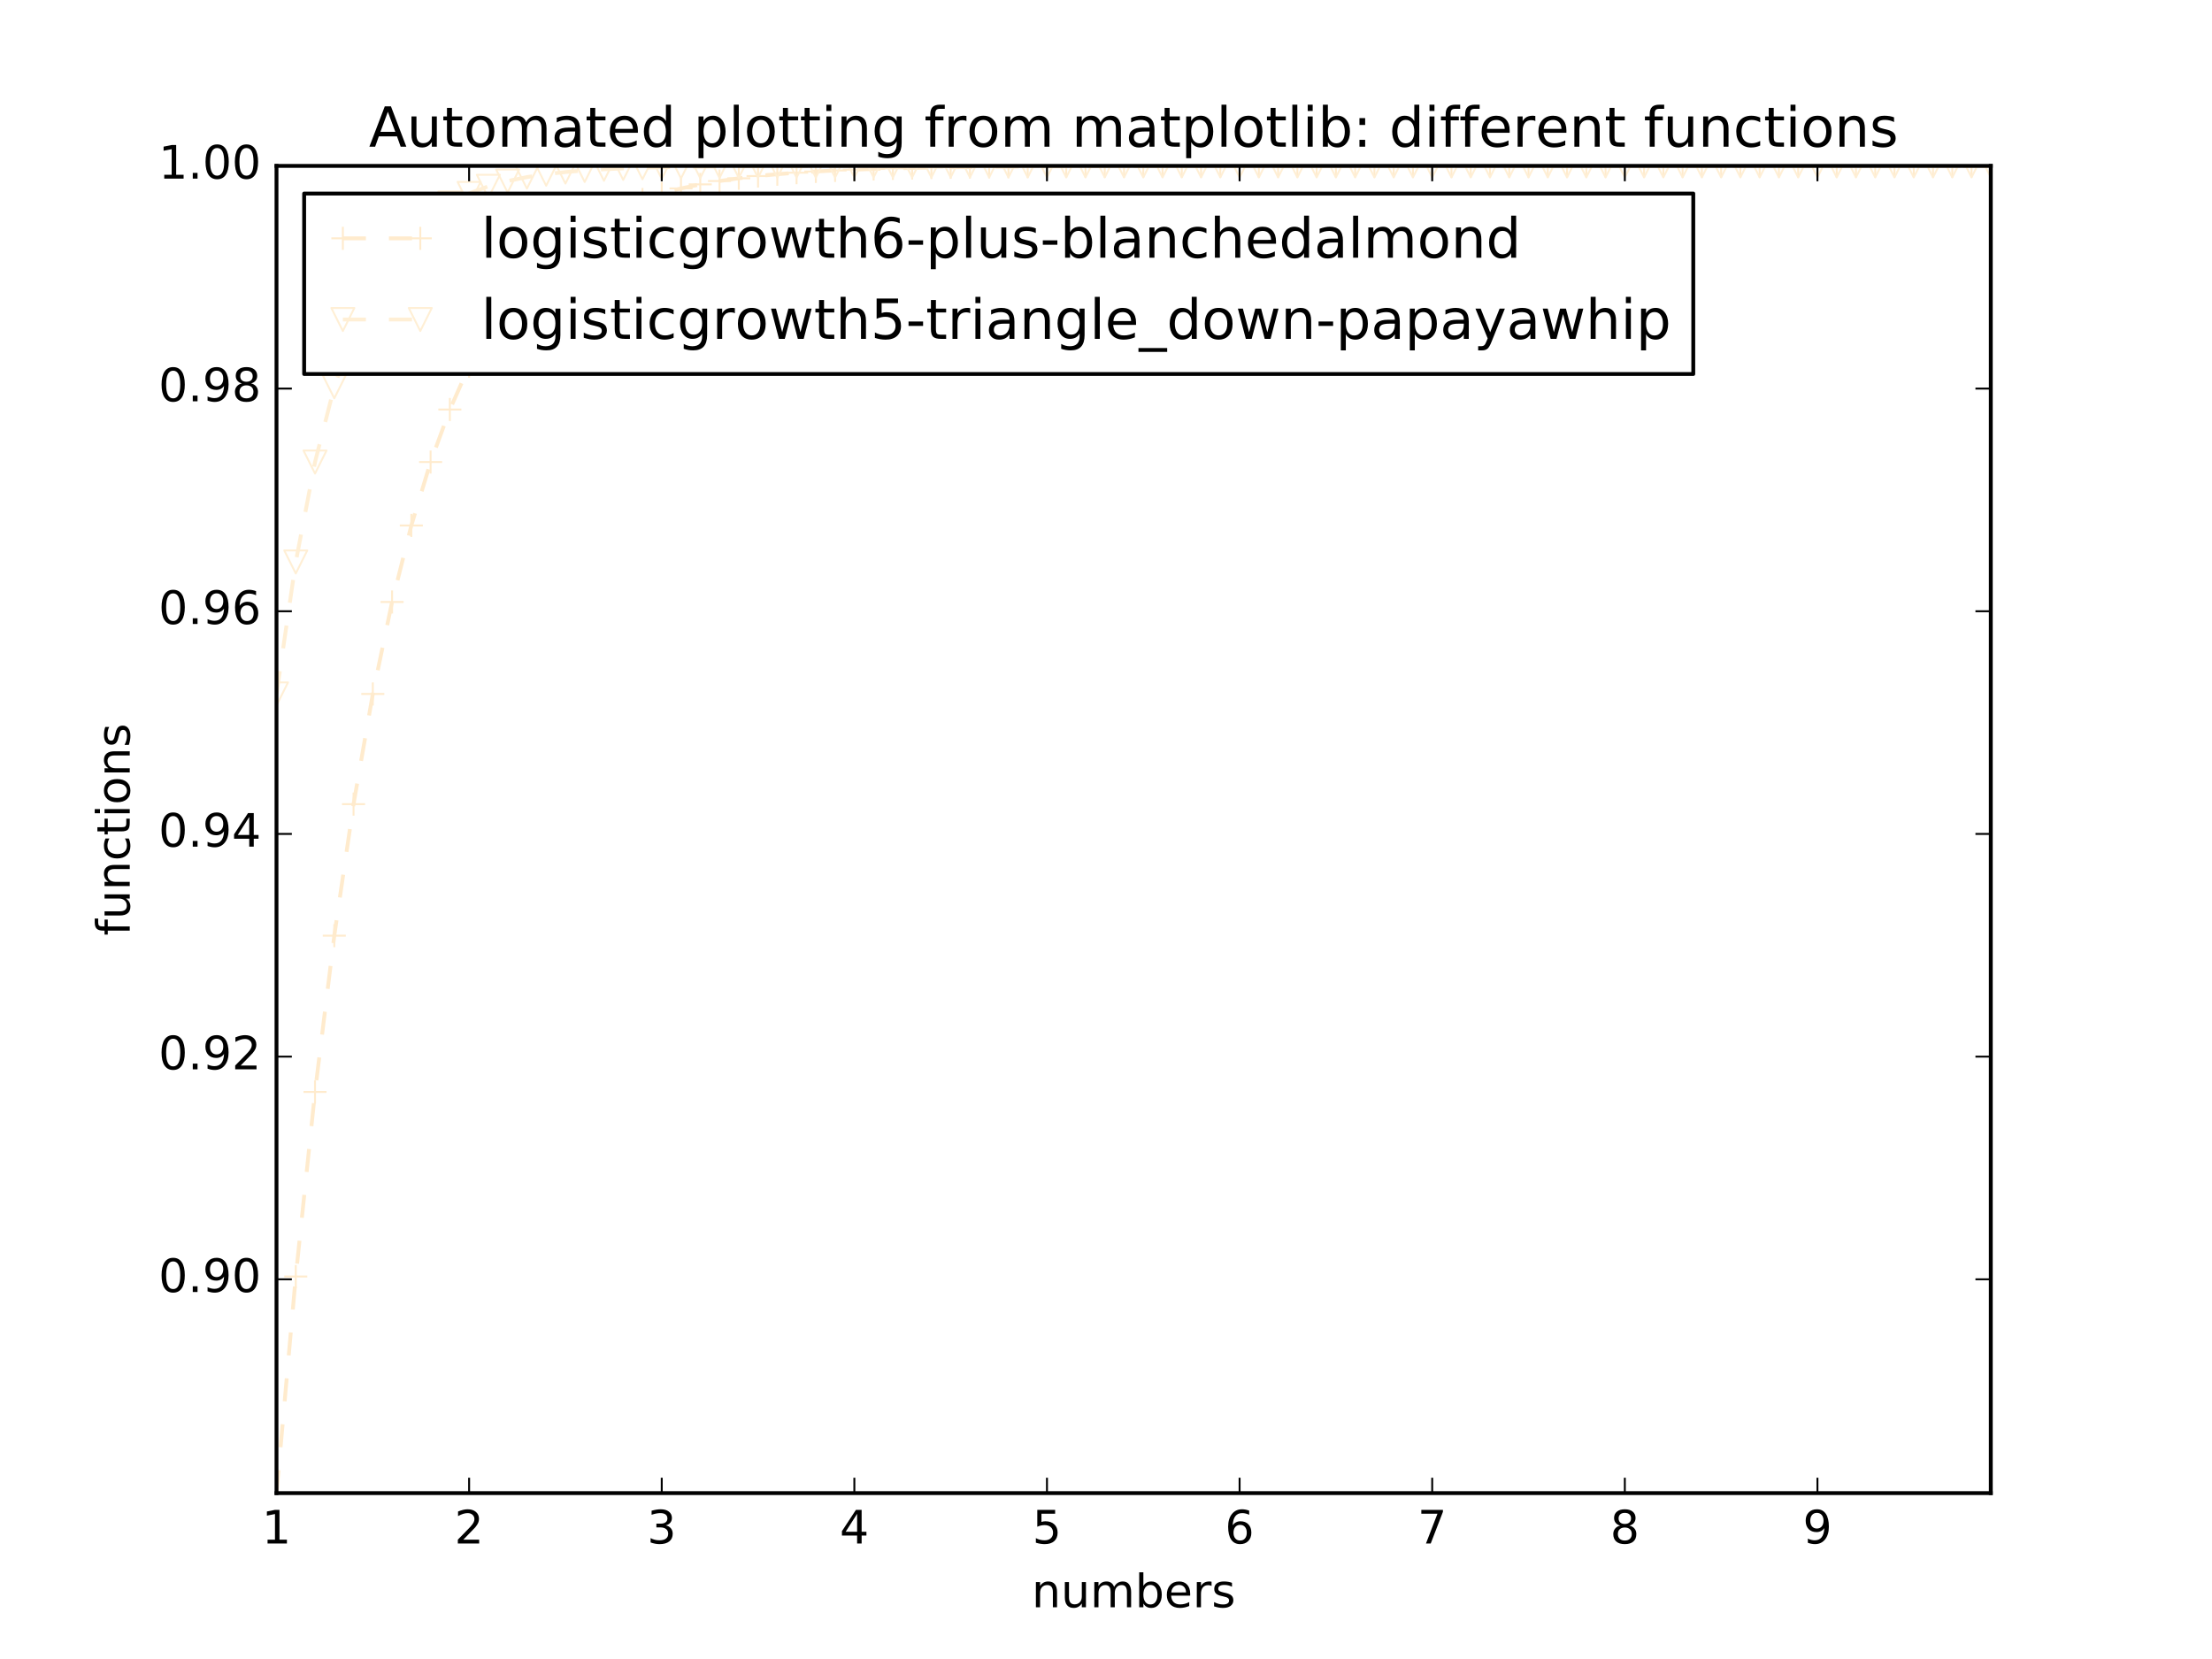<?xml version="1.0" encoding="utf-8" standalone="no"?>
<!DOCTYPE svg PUBLIC "-//W3C//DTD SVG 1.1//EN"
  "http://www.w3.org/Graphics/SVG/1.1/DTD/svg11.dtd">
<!-- Created with matplotlib (http://matplotlib.org/) -->
<svg height="432pt" version="1.1" viewBox="0 0 576 432" width="576pt" xmlns="http://www.w3.org/2000/svg" xmlns:xlink="http://www.w3.org/1999/xlink">
 <defs>
  <style type="text/css">
*{stroke-linecap:butt;stroke-linejoin:round;stroke-miterlimit:100000;}
  </style>
 </defs>
 <g id="figure_1">
  <g id="patch_1">
   <path d="M 0 432 
L 576 432 
L 576 0 
L 0 0 
z
" style="fill:#ffffff;"/>
  </g>
  <g id="axes_1">
   <g id="patch_2">
    <path d="M 72 388.8 
L 518.4 388.8 
L 518.4 43.2 
L 72 43.2 
z
" style="fill:#ffffff;"/>
   </g>
   <g id="line2d_1">
    <path clip-path="url(#pa723492ba1)" d="M 72 388.8 
L 77.016 332.402 
L 82.031 284.339 
L 87.047 243.65 
L 92.063 209.398 
L 97.079 180.7 
L 102.094 156.752 
L 107.11 136.833 
L 112.126 120.312 
L 117.142 106.639 
L 122.157 95.347 
L 127.173 86.034 
L 132.189 78.363 
L 137.204 72.053 
L 142.22 66.865 
L 147.236 62.604 
L 152.252 59.106 
L 157.267 56.236 
L 162.283 53.882 
L 167.299 51.951 
L 172.315 50.369 
L 177.33 49.072 
L 182.346 48.009 
L 187.362 47.139 
L 192.378 46.426 
L 197.393 45.841 
L 202.409 45.363 
L 207.425 44.971 
L 212.44 44.65 
L 217.456 44.387 
L 222.472 44.172 
L 227.488 43.996 
L 232.503 43.852 
L 237.519 43.734 
L 242.535 43.637 
L 247.551 43.558 
L 252.566 43.493 
L 257.582 43.44 
L 262.598 43.396 
L 267.613 43.361 
L 272.629 43.332 
L 277.645 43.308 
L 282.661 43.288 
L 287.676 43.272 
L 292.692 43.259 
L 297.708 43.248 
L 302.724 43.24 
L 307.739 43.232 
L 312.755 43.227 
L 317.771 43.222 
L 322.787 43.218 
L 327.802 43.215 
L 332.818 43.212 
L 337.834 43.21 
L 342.849 43.208 
L 347.865 43.207 
L 352.881 43.205 
L 357.897 43.204 
L 362.912 43.204 
L 367.928 43.203 
L 372.944 43.202 
L 377.96 43.202 
L 382.975 43.202 
L 387.991 43.201 
L 393.007 43.201 
L 398.022 43.201 
L 403.038 43.201 
L 408.054 43.201 
L 413.07 43.2 
L 418.085 43.2 
L 423.101 43.2 
L 428.117 43.2 
L 433.133 43.2 
L 438.148 43.2 
L 443.164 43.2 
L 448.18 43.2 
L 453.196 43.2 
L 458.211 43.2 
L 463.227 43.2 
L 468.243 43.2 
L 473.258 43.2 
L 478.274 43.2 
L 483.29 43.2 
L 488.306 43.2 
L 493.321 43.2 
L 498.337 43.2 
L 503.353 43.2 
L 508.369 43.2 
L 513.384 43.2 
L 518.4 43.2 
" style="fill:none;stroke:#ffebcd;stroke-dasharray:6,6;stroke-dashoffset:0.0;"/>
    <defs>
     <path d="M -3 0 
L 3 0 
M 0 3 
L 0 -3 
" id="m1fb3a1b3f3" style="stroke:#ffebcd;stroke-width:0.5;"/>
    </defs>
    <g clip-path="url(#pa723492ba1)">
     <use style="fill:none;stroke:#ffebcd;stroke-width:0.5;" x="72.0" xlink:href="#m1fb3a1b3f3" y="388.8"/>
     <use style="fill:none;stroke:#ffebcd;stroke-width:0.5;" x="77.016" xlink:href="#m1fb3a1b3f3" y="332.402"/>
     <use style="fill:none;stroke:#ffebcd;stroke-width:0.5;" x="82.031" xlink:href="#m1fb3a1b3f3" y="284.339"/>
     <use style="fill:none;stroke:#ffebcd;stroke-width:0.5;" x="87.047" xlink:href="#m1fb3a1b3f3" y="243.65"/>
     <use style="fill:none;stroke:#ffebcd;stroke-width:0.5;" x="92.063" xlink:href="#m1fb3a1b3f3" y="209.398"/>
     <use style="fill:none;stroke:#ffebcd;stroke-width:0.5;" x="97.079" xlink:href="#m1fb3a1b3f3" y="180.7"/>
     <use style="fill:none;stroke:#ffebcd;stroke-width:0.5;" x="102.094" xlink:href="#m1fb3a1b3f3" y="156.752"/>
     <use style="fill:none;stroke:#ffebcd;stroke-width:0.5;" x="107.11" xlink:href="#m1fb3a1b3f3" y="136.833"/>
     <use style="fill:none;stroke:#ffebcd;stroke-width:0.5;" x="112.126" xlink:href="#m1fb3a1b3f3" y="120.312"/>
     <use style="fill:none;stroke:#ffebcd;stroke-width:0.5;" x="117.142" xlink:href="#m1fb3a1b3f3" y="106.639"/>
     <use style="fill:none;stroke:#ffebcd;stroke-width:0.5;" x="122.157" xlink:href="#m1fb3a1b3f3" y="95.347"/>
     <use style="fill:none;stroke:#ffebcd;stroke-width:0.5;" x="127.173" xlink:href="#m1fb3a1b3f3" y="86.034"/>
     <use style="fill:none;stroke:#ffebcd;stroke-width:0.5;" x="132.189" xlink:href="#m1fb3a1b3f3" y="78.363"/>
     <use style="fill:none;stroke:#ffebcd;stroke-width:0.5;" x="137.204" xlink:href="#m1fb3a1b3f3" y="72.053"/>
     <use style="fill:none;stroke:#ffebcd;stroke-width:0.5;" x="142.22" xlink:href="#m1fb3a1b3f3" y="66.865"/>
     <use style="fill:none;stroke:#ffebcd;stroke-width:0.5;" x="147.236" xlink:href="#m1fb3a1b3f3" y="62.604"/>
     <use style="fill:none;stroke:#ffebcd;stroke-width:0.5;" x="152.252" xlink:href="#m1fb3a1b3f3" y="59.106"/>
     <use style="fill:none;stroke:#ffebcd;stroke-width:0.5;" x="157.267" xlink:href="#m1fb3a1b3f3" y="56.236"/>
     <use style="fill:none;stroke:#ffebcd;stroke-width:0.5;" x="162.283" xlink:href="#m1fb3a1b3f3" y="53.882"/>
     <use style="fill:none;stroke:#ffebcd;stroke-width:0.5;" x="167.299" xlink:href="#m1fb3a1b3f3" y="51.951"/>
     <use style="fill:none;stroke:#ffebcd;stroke-width:0.5;" x="172.315" xlink:href="#m1fb3a1b3f3" y="50.369"/>
     <use style="fill:none;stroke:#ffebcd;stroke-width:0.5;" x="177.33" xlink:href="#m1fb3a1b3f3" y="49.072"/>
     <use style="fill:none;stroke:#ffebcd;stroke-width:0.5;" x="182.346" xlink:href="#m1fb3a1b3f3" y="48.009"/>
     <use style="fill:none;stroke:#ffebcd;stroke-width:0.5;" x="187.362" xlink:href="#m1fb3a1b3f3" y="47.139"/>
     <use style="fill:none;stroke:#ffebcd;stroke-width:0.5;" x="192.378" xlink:href="#m1fb3a1b3f3" y="46.426"/>
     <use style="fill:none;stroke:#ffebcd;stroke-width:0.5;" x="197.393" xlink:href="#m1fb3a1b3f3" y="45.841"/>
     <use style="fill:none;stroke:#ffebcd;stroke-width:0.5;" x="202.409" xlink:href="#m1fb3a1b3f3" y="45.363"/>
     <use style="fill:none;stroke:#ffebcd;stroke-width:0.5;" x="207.425" xlink:href="#m1fb3a1b3f3" y="44.971"/>
     <use style="fill:none;stroke:#ffebcd;stroke-width:0.5;" x="212.44" xlink:href="#m1fb3a1b3f3" y="44.65"/>
     <use style="fill:none;stroke:#ffebcd;stroke-width:0.5;" x="217.456" xlink:href="#m1fb3a1b3f3" y="44.387"/>
     <use style="fill:none;stroke:#ffebcd;stroke-width:0.5;" x="222.472" xlink:href="#m1fb3a1b3f3" y="44.172"/>
     <use style="fill:none;stroke:#ffebcd;stroke-width:0.5;" x="227.488" xlink:href="#m1fb3a1b3f3" y="43.996"/>
     <use style="fill:none;stroke:#ffebcd;stroke-width:0.5;" x="232.503" xlink:href="#m1fb3a1b3f3" y="43.852"/>
     <use style="fill:none;stroke:#ffebcd;stroke-width:0.5;" x="237.519" xlink:href="#m1fb3a1b3f3" y="43.734"/>
     <use style="fill:none;stroke:#ffebcd;stroke-width:0.5;" x="242.535" xlink:href="#m1fb3a1b3f3" y="43.637"/>
     <use style="fill:none;stroke:#ffebcd;stroke-width:0.5;" x="247.551" xlink:href="#m1fb3a1b3f3" y="43.558"/>
     <use style="fill:none;stroke:#ffebcd;stroke-width:0.5;" x="252.566" xlink:href="#m1fb3a1b3f3" y="43.493"/>
     <use style="fill:none;stroke:#ffebcd;stroke-width:0.5;" x="257.582" xlink:href="#m1fb3a1b3f3" y="43.44"/>
     <use style="fill:none;stroke:#ffebcd;stroke-width:0.5;" x="262.598" xlink:href="#m1fb3a1b3f3" y="43.396"/>
     <use style="fill:none;stroke:#ffebcd;stroke-width:0.5;" x="267.613" xlink:href="#m1fb3a1b3f3" y="43.361"/>
     <use style="fill:none;stroke:#ffebcd;stroke-width:0.5;" x="272.629" xlink:href="#m1fb3a1b3f3" y="43.332"/>
     <use style="fill:none;stroke:#ffebcd;stroke-width:0.5;" x="277.645" xlink:href="#m1fb3a1b3f3" y="43.308"/>
     <use style="fill:none;stroke:#ffebcd;stroke-width:0.5;" x="282.661" xlink:href="#m1fb3a1b3f3" y="43.288"/>
     <use style="fill:none;stroke:#ffebcd;stroke-width:0.5;" x="287.676" xlink:href="#m1fb3a1b3f3" y="43.272"/>
     <use style="fill:none;stroke:#ffebcd;stroke-width:0.5;" x="292.692" xlink:href="#m1fb3a1b3f3" y="43.259"/>
     <use style="fill:none;stroke:#ffebcd;stroke-width:0.5;" x="297.708" xlink:href="#m1fb3a1b3f3" y="43.248"/>
     <use style="fill:none;stroke:#ffebcd;stroke-width:0.5;" x="302.724" xlink:href="#m1fb3a1b3f3" y="43.24"/>
     <use style="fill:none;stroke:#ffebcd;stroke-width:0.5;" x="307.739" xlink:href="#m1fb3a1b3f3" y="43.232"/>
     <use style="fill:none;stroke:#ffebcd;stroke-width:0.5;" x="312.755" xlink:href="#m1fb3a1b3f3" y="43.227"/>
     <use style="fill:none;stroke:#ffebcd;stroke-width:0.5;" x="317.771" xlink:href="#m1fb3a1b3f3" y="43.222"/>
     <use style="fill:none;stroke:#ffebcd;stroke-width:0.5;" x="322.787" xlink:href="#m1fb3a1b3f3" y="43.218"/>
     <use style="fill:none;stroke:#ffebcd;stroke-width:0.5;" x="327.802" xlink:href="#m1fb3a1b3f3" y="43.215"/>
     <use style="fill:none;stroke:#ffebcd;stroke-width:0.5;" x="332.818" xlink:href="#m1fb3a1b3f3" y="43.212"/>
     <use style="fill:none;stroke:#ffebcd;stroke-width:0.5;" x="337.834" xlink:href="#m1fb3a1b3f3" y="43.21"/>
     <use style="fill:none;stroke:#ffebcd;stroke-width:0.5;" x="342.849" xlink:href="#m1fb3a1b3f3" y="43.208"/>
     <use style="fill:none;stroke:#ffebcd;stroke-width:0.5;" x="347.865" xlink:href="#m1fb3a1b3f3" y="43.207"/>
     <use style="fill:none;stroke:#ffebcd;stroke-width:0.5;" x="352.881" xlink:href="#m1fb3a1b3f3" y="43.205"/>
     <use style="fill:none;stroke:#ffebcd;stroke-width:0.5;" x="357.897" xlink:href="#m1fb3a1b3f3" y="43.204"/>
     <use style="fill:none;stroke:#ffebcd;stroke-width:0.5;" x="362.912" xlink:href="#m1fb3a1b3f3" y="43.204"/>
     <use style="fill:none;stroke:#ffebcd;stroke-width:0.5;" x="367.928" xlink:href="#m1fb3a1b3f3" y="43.203"/>
     <use style="fill:none;stroke:#ffebcd;stroke-width:0.5;" x="372.944" xlink:href="#m1fb3a1b3f3" y="43.202"/>
     <use style="fill:none;stroke:#ffebcd;stroke-width:0.5;" x="377.96" xlink:href="#m1fb3a1b3f3" y="43.202"/>
     <use style="fill:none;stroke:#ffebcd;stroke-width:0.5;" x="382.975" xlink:href="#m1fb3a1b3f3" y="43.202"/>
     <use style="fill:none;stroke:#ffebcd;stroke-width:0.5;" x="387.991" xlink:href="#m1fb3a1b3f3" y="43.201"/>
     <use style="fill:none;stroke:#ffebcd;stroke-width:0.5;" x="393.007" xlink:href="#m1fb3a1b3f3" y="43.201"/>
     <use style="fill:none;stroke:#ffebcd;stroke-width:0.5;" x="398.022" xlink:href="#m1fb3a1b3f3" y="43.201"/>
     <use style="fill:none;stroke:#ffebcd;stroke-width:0.5;" x="403.038" xlink:href="#m1fb3a1b3f3" y="43.201"/>
     <use style="fill:none;stroke:#ffebcd;stroke-width:0.5;" x="408.054" xlink:href="#m1fb3a1b3f3" y="43.201"/>
     <use style="fill:none;stroke:#ffebcd;stroke-width:0.5;" x="413.07" xlink:href="#m1fb3a1b3f3" y="43.2"/>
     <use style="fill:none;stroke:#ffebcd;stroke-width:0.5;" x="418.085" xlink:href="#m1fb3a1b3f3" y="43.2"/>
     <use style="fill:none;stroke:#ffebcd;stroke-width:0.5;" x="423.101" xlink:href="#m1fb3a1b3f3" y="43.2"/>
     <use style="fill:none;stroke:#ffebcd;stroke-width:0.5;" x="428.117" xlink:href="#m1fb3a1b3f3" y="43.2"/>
     <use style="fill:none;stroke:#ffebcd;stroke-width:0.5;" x="433.133" xlink:href="#m1fb3a1b3f3" y="43.2"/>
     <use style="fill:none;stroke:#ffebcd;stroke-width:0.5;" x="438.148" xlink:href="#m1fb3a1b3f3" y="43.2"/>
     <use style="fill:none;stroke:#ffebcd;stroke-width:0.5;" x="443.164" xlink:href="#m1fb3a1b3f3" y="43.2"/>
     <use style="fill:none;stroke:#ffebcd;stroke-width:0.5;" x="448.18" xlink:href="#m1fb3a1b3f3" y="43.2"/>
     <use style="fill:none;stroke:#ffebcd;stroke-width:0.5;" x="453.196" xlink:href="#m1fb3a1b3f3" y="43.2"/>
     <use style="fill:none;stroke:#ffebcd;stroke-width:0.5;" x="458.211" xlink:href="#m1fb3a1b3f3" y="43.2"/>
     <use style="fill:none;stroke:#ffebcd;stroke-width:0.5;" x="463.227" xlink:href="#m1fb3a1b3f3" y="43.2"/>
     <use style="fill:none;stroke:#ffebcd;stroke-width:0.5;" x="468.243" xlink:href="#m1fb3a1b3f3" y="43.2"/>
     <use style="fill:none;stroke:#ffebcd;stroke-width:0.5;" x="473.258" xlink:href="#m1fb3a1b3f3" y="43.2"/>
     <use style="fill:none;stroke:#ffebcd;stroke-width:0.5;" x="478.274" xlink:href="#m1fb3a1b3f3" y="43.2"/>
     <use style="fill:none;stroke:#ffebcd;stroke-width:0.5;" x="483.29" xlink:href="#m1fb3a1b3f3" y="43.2"/>
     <use style="fill:none;stroke:#ffebcd;stroke-width:0.5;" x="488.306" xlink:href="#m1fb3a1b3f3" y="43.2"/>
     <use style="fill:none;stroke:#ffebcd;stroke-width:0.5;" x="493.321" xlink:href="#m1fb3a1b3f3" y="43.2"/>
     <use style="fill:none;stroke:#ffebcd;stroke-width:0.5;" x="498.337" xlink:href="#m1fb3a1b3f3" y="43.2"/>
     <use style="fill:none;stroke:#ffebcd;stroke-width:0.5;" x="503.353" xlink:href="#m1fb3a1b3f3" y="43.2"/>
     <use style="fill:none;stroke:#ffebcd;stroke-width:0.5;" x="508.369" xlink:href="#m1fb3a1b3f3" y="43.2"/>
     <use style="fill:none;stroke:#ffebcd;stroke-width:0.5;" x="513.384" xlink:href="#m1fb3a1b3f3" y="43.2"/>
     <use style="fill:none;stroke:#ffebcd;stroke-width:0.5;" x="518.4" xlink:href="#m1fb3a1b3f3" y="43.2"/>
    </g>
   </g>
   <g id="line2d_2">
    <path clip-path="url(#pa723492ba1)" d="M 72 180.7 
L 77.016 146.33 
L 82.031 120.312 
L 87.047 100.722 
L 92.063 86.034 
L 97.079 75.054 
L 102.094 66.865 
L 107.11 60.769 
L 112.126 56.236 
L 117.142 52.868 
L 122.157 50.369 
L 127.173 48.514 
L 132.189 47.139 
L 137.204 46.119 
L 142.22 45.363 
L 147.236 44.803 
L 152.252 44.387 
L 157.267 44.08 
L 162.283 43.852 
L 167.299 43.683 
L 172.315 43.558 
L 177.33 43.465 
L 182.346 43.396 
L 187.362 43.345 
L 192.378 43.308 
L 197.393 43.28 
L 202.409 43.259 
L 207.425 43.244 
L 212.44 43.232 
L 217.456 43.224 
L 222.472 43.218 
L 227.488 43.213 
L 232.503 43.21 
L 237.519 43.207 
L 242.535 43.205 
L 247.551 43.204 
L 252.566 43.203 
L 257.582 43.202 
L 262.598 43.202 
L 267.613 43.201 
L 272.629 43.201 
L 277.645 43.201 
L 282.661 43.2 
L 287.676 43.2 
L 292.692 43.2 
L 297.708 43.2 
L 302.724 43.2 
L 307.739 43.2 
L 312.755 43.2 
L 317.771 43.2 
L 322.787 43.2 
L 327.802 43.2 
L 332.818 43.2 
L 337.834 43.2 
L 342.849 43.2 
L 347.865 43.2 
L 352.881 43.2 
L 357.897 43.2 
L 362.912 43.2 
L 367.928 43.2 
L 372.944 43.2 
L 377.96 43.2 
L 382.975 43.2 
L 387.991 43.2 
L 393.007 43.2 
L 398.022 43.2 
L 403.038 43.2 
L 408.054 43.2 
L 413.07 43.2 
L 418.085 43.2 
L 423.101 43.2 
L 428.117 43.2 
L 433.133 43.2 
L 438.148 43.2 
L 443.164 43.2 
L 448.18 43.2 
L 453.196 43.2 
L 458.211 43.2 
L 463.227 43.2 
L 468.243 43.2 
L 473.258 43.2 
L 478.274 43.2 
L 483.29 43.2 
L 488.306 43.2 
L 493.321 43.2 
L 498.337 43.2 
L 503.353 43.2 
L 508.369 43.2 
L 513.384 43.2 
L 518.4 43.2 
" style="fill:none;stroke:#ffefd5;stroke-dasharray:6,6;stroke-dashoffset:0.0;"/>
    <defs>
     <path d="M -0 3 
L 3 -3 
L -3 -3 
z
" id="m33cff43cfa" style="stroke:#ffefd5;stroke-linejoin:miter;stroke-width:0.5;"/>
    </defs>
    <g clip-path="url(#pa723492ba1)">
     <use style="fill:none;stroke:#ffefd5;stroke-linejoin:miter;stroke-width:0.5;" x="72.0" xlink:href="#m33cff43cfa" y="180.7"/>
     <use style="fill:none;stroke:#ffefd5;stroke-linejoin:miter;stroke-width:0.5;" x="77.016" xlink:href="#m33cff43cfa" y="146.33"/>
     <use style="fill:none;stroke:#ffefd5;stroke-linejoin:miter;stroke-width:0.5;" x="82.031" xlink:href="#m33cff43cfa" y="120.312"/>
     <use style="fill:none;stroke:#ffefd5;stroke-linejoin:miter;stroke-width:0.5;" x="87.047" xlink:href="#m33cff43cfa" y="100.722"/>
     <use style="fill:none;stroke:#ffefd5;stroke-linejoin:miter;stroke-width:0.5;" x="92.063" xlink:href="#m33cff43cfa" y="86.034"/>
     <use style="fill:none;stroke:#ffefd5;stroke-linejoin:miter;stroke-width:0.5;" x="97.079" xlink:href="#m33cff43cfa" y="75.054"/>
     <use style="fill:none;stroke:#ffefd5;stroke-linejoin:miter;stroke-width:0.5;" x="102.094" xlink:href="#m33cff43cfa" y="66.865"/>
     <use style="fill:none;stroke:#ffefd5;stroke-linejoin:miter;stroke-width:0.5;" x="107.11" xlink:href="#m33cff43cfa" y="60.769"/>
     <use style="fill:none;stroke:#ffefd5;stroke-linejoin:miter;stroke-width:0.5;" x="112.126" xlink:href="#m33cff43cfa" y="56.236"/>
     <use style="fill:none;stroke:#ffefd5;stroke-linejoin:miter;stroke-width:0.5;" x="117.142" xlink:href="#m33cff43cfa" y="52.868"/>
     <use style="fill:none;stroke:#ffefd5;stroke-linejoin:miter;stroke-width:0.5;" x="122.157" xlink:href="#m33cff43cfa" y="50.369"/>
     <use style="fill:none;stroke:#ffefd5;stroke-linejoin:miter;stroke-width:0.5;" x="127.173" xlink:href="#m33cff43cfa" y="48.514"/>
     <use style="fill:none;stroke:#ffefd5;stroke-linejoin:miter;stroke-width:0.5;" x="132.189" xlink:href="#m33cff43cfa" y="47.139"/>
     <use style="fill:none;stroke:#ffefd5;stroke-linejoin:miter;stroke-width:0.5;" x="137.204" xlink:href="#m33cff43cfa" y="46.119"/>
     <use style="fill:none;stroke:#ffefd5;stroke-linejoin:miter;stroke-width:0.5;" x="142.22" xlink:href="#m33cff43cfa" y="45.363"/>
     <use style="fill:none;stroke:#ffefd5;stroke-linejoin:miter;stroke-width:0.5;" x="147.236" xlink:href="#m33cff43cfa" y="44.803"/>
     <use style="fill:none;stroke:#ffefd5;stroke-linejoin:miter;stroke-width:0.5;" x="152.252" xlink:href="#m33cff43cfa" y="44.387"/>
     <use style="fill:none;stroke:#ffefd5;stroke-linejoin:miter;stroke-width:0.5;" x="157.267" xlink:href="#m33cff43cfa" y="44.08"/>
     <use style="fill:none;stroke:#ffefd5;stroke-linejoin:miter;stroke-width:0.5;" x="162.283" xlink:href="#m33cff43cfa" y="43.852"/>
     <use style="fill:none;stroke:#ffefd5;stroke-linejoin:miter;stroke-width:0.5;" x="167.299" xlink:href="#m33cff43cfa" y="43.683"/>
     <use style="fill:none;stroke:#ffefd5;stroke-linejoin:miter;stroke-width:0.5;" x="172.315" xlink:href="#m33cff43cfa" y="43.558"/>
     <use style="fill:none;stroke:#ffefd5;stroke-linejoin:miter;stroke-width:0.5;" x="177.33" xlink:href="#m33cff43cfa" y="43.465"/>
     <use style="fill:none;stroke:#ffefd5;stroke-linejoin:miter;stroke-width:0.5;" x="182.346" xlink:href="#m33cff43cfa" y="43.396"/>
     <use style="fill:none;stroke:#ffefd5;stroke-linejoin:miter;stroke-width:0.5;" x="187.362" xlink:href="#m33cff43cfa" y="43.345"/>
     <use style="fill:none;stroke:#ffefd5;stroke-linejoin:miter;stroke-width:0.5;" x="192.378" xlink:href="#m33cff43cfa" y="43.308"/>
     <use style="fill:none;stroke:#ffefd5;stroke-linejoin:miter;stroke-width:0.5;" x="197.393" xlink:href="#m33cff43cfa" y="43.28"/>
     <use style="fill:none;stroke:#ffefd5;stroke-linejoin:miter;stroke-width:0.5;" x="202.409" xlink:href="#m33cff43cfa" y="43.259"/>
     <use style="fill:none;stroke:#ffefd5;stroke-linejoin:miter;stroke-width:0.5;" x="207.425" xlink:href="#m33cff43cfa" y="43.244"/>
     <use style="fill:none;stroke:#ffefd5;stroke-linejoin:miter;stroke-width:0.5;" x="212.44" xlink:href="#m33cff43cfa" y="43.232"/>
     <use style="fill:none;stroke:#ffefd5;stroke-linejoin:miter;stroke-width:0.5;" x="217.456" xlink:href="#m33cff43cfa" y="43.224"/>
     <use style="fill:none;stroke:#ffefd5;stroke-linejoin:miter;stroke-width:0.5;" x="222.472" xlink:href="#m33cff43cfa" y="43.218"/>
     <use style="fill:none;stroke:#ffefd5;stroke-linejoin:miter;stroke-width:0.5;" x="227.488" xlink:href="#m33cff43cfa" y="43.213"/>
     <use style="fill:none;stroke:#ffefd5;stroke-linejoin:miter;stroke-width:0.5;" x="232.503" xlink:href="#m33cff43cfa" y="43.21"/>
     <use style="fill:none;stroke:#ffefd5;stroke-linejoin:miter;stroke-width:0.5;" x="237.519" xlink:href="#m33cff43cfa" y="43.207"/>
     <use style="fill:none;stroke:#ffefd5;stroke-linejoin:miter;stroke-width:0.5;" x="242.535" xlink:href="#m33cff43cfa" y="43.205"/>
     <use style="fill:none;stroke:#ffefd5;stroke-linejoin:miter;stroke-width:0.5;" x="247.551" xlink:href="#m33cff43cfa" y="43.204"/>
     <use style="fill:none;stroke:#ffefd5;stroke-linejoin:miter;stroke-width:0.5;" x="252.566" xlink:href="#m33cff43cfa" y="43.203"/>
     <use style="fill:none;stroke:#ffefd5;stroke-linejoin:miter;stroke-width:0.5;" x="257.582" xlink:href="#m33cff43cfa" y="43.202"/>
     <use style="fill:none;stroke:#ffefd5;stroke-linejoin:miter;stroke-width:0.5;" x="262.598" xlink:href="#m33cff43cfa" y="43.202"/>
     <use style="fill:none;stroke:#ffefd5;stroke-linejoin:miter;stroke-width:0.5;" x="267.613" xlink:href="#m33cff43cfa" y="43.201"/>
     <use style="fill:none;stroke:#ffefd5;stroke-linejoin:miter;stroke-width:0.5;" x="272.629" xlink:href="#m33cff43cfa" y="43.201"/>
     <use style="fill:none;stroke:#ffefd5;stroke-linejoin:miter;stroke-width:0.5;" x="277.645" xlink:href="#m33cff43cfa" y="43.201"/>
     <use style="fill:none;stroke:#ffefd5;stroke-linejoin:miter;stroke-width:0.5;" x="282.661" xlink:href="#m33cff43cfa" y="43.2"/>
     <use style="fill:none;stroke:#ffefd5;stroke-linejoin:miter;stroke-width:0.5;" x="287.676" xlink:href="#m33cff43cfa" y="43.2"/>
     <use style="fill:none;stroke:#ffefd5;stroke-linejoin:miter;stroke-width:0.5;" x="292.692" xlink:href="#m33cff43cfa" y="43.2"/>
     <use style="fill:none;stroke:#ffefd5;stroke-linejoin:miter;stroke-width:0.5;" x="297.708" xlink:href="#m33cff43cfa" y="43.2"/>
     <use style="fill:none;stroke:#ffefd5;stroke-linejoin:miter;stroke-width:0.5;" x="302.724" xlink:href="#m33cff43cfa" y="43.2"/>
     <use style="fill:none;stroke:#ffefd5;stroke-linejoin:miter;stroke-width:0.5;" x="307.739" xlink:href="#m33cff43cfa" y="43.2"/>
     <use style="fill:none;stroke:#ffefd5;stroke-linejoin:miter;stroke-width:0.5;" x="312.755" xlink:href="#m33cff43cfa" y="43.2"/>
     <use style="fill:none;stroke:#ffefd5;stroke-linejoin:miter;stroke-width:0.5;" x="317.771" xlink:href="#m33cff43cfa" y="43.2"/>
     <use style="fill:none;stroke:#ffefd5;stroke-linejoin:miter;stroke-width:0.5;" x="322.787" xlink:href="#m33cff43cfa" y="43.2"/>
     <use style="fill:none;stroke:#ffefd5;stroke-linejoin:miter;stroke-width:0.5;" x="327.802" xlink:href="#m33cff43cfa" y="43.2"/>
     <use style="fill:none;stroke:#ffefd5;stroke-linejoin:miter;stroke-width:0.5;" x="332.818" xlink:href="#m33cff43cfa" y="43.2"/>
     <use style="fill:none;stroke:#ffefd5;stroke-linejoin:miter;stroke-width:0.5;" x="337.834" xlink:href="#m33cff43cfa" y="43.2"/>
     <use style="fill:none;stroke:#ffefd5;stroke-linejoin:miter;stroke-width:0.5;" x="342.849" xlink:href="#m33cff43cfa" y="43.2"/>
     <use style="fill:none;stroke:#ffefd5;stroke-linejoin:miter;stroke-width:0.5;" x="347.865" xlink:href="#m33cff43cfa" y="43.2"/>
     <use style="fill:none;stroke:#ffefd5;stroke-linejoin:miter;stroke-width:0.5;" x="352.881" xlink:href="#m33cff43cfa" y="43.2"/>
     <use style="fill:none;stroke:#ffefd5;stroke-linejoin:miter;stroke-width:0.5;" x="357.897" xlink:href="#m33cff43cfa" y="43.2"/>
     <use style="fill:none;stroke:#ffefd5;stroke-linejoin:miter;stroke-width:0.5;" x="362.912" xlink:href="#m33cff43cfa" y="43.2"/>
     <use style="fill:none;stroke:#ffefd5;stroke-linejoin:miter;stroke-width:0.5;" x="367.928" xlink:href="#m33cff43cfa" y="43.2"/>
     <use style="fill:none;stroke:#ffefd5;stroke-linejoin:miter;stroke-width:0.5;" x="372.944" xlink:href="#m33cff43cfa" y="43.2"/>
     <use style="fill:none;stroke:#ffefd5;stroke-linejoin:miter;stroke-width:0.5;" x="377.96" xlink:href="#m33cff43cfa" y="43.2"/>
     <use style="fill:none;stroke:#ffefd5;stroke-linejoin:miter;stroke-width:0.5;" x="382.975" xlink:href="#m33cff43cfa" y="43.2"/>
     <use style="fill:none;stroke:#ffefd5;stroke-linejoin:miter;stroke-width:0.5;" x="387.991" xlink:href="#m33cff43cfa" y="43.2"/>
     <use style="fill:none;stroke:#ffefd5;stroke-linejoin:miter;stroke-width:0.5;" x="393.007" xlink:href="#m33cff43cfa" y="43.2"/>
     <use style="fill:none;stroke:#ffefd5;stroke-linejoin:miter;stroke-width:0.5;" x="398.022" xlink:href="#m33cff43cfa" y="43.2"/>
     <use style="fill:none;stroke:#ffefd5;stroke-linejoin:miter;stroke-width:0.5;" x="403.038" xlink:href="#m33cff43cfa" y="43.2"/>
     <use style="fill:none;stroke:#ffefd5;stroke-linejoin:miter;stroke-width:0.5;" x="408.054" xlink:href="#m33cff43cfa" y="43.2"/>
     <use style="fill:none;stroke:#ffefd5;stroke-linejoin:miter;stroke-width:0.5;" x="413.07" xlink:href="#m33cff43cfa" y="43.2"/>
     <use style="fill:none;stroke:#ffefd5;stroke-linejoin:miter;stroke-width:0.5;" x="418.085" xlink:href="#m33cff43cfa" y="43.2"/>
     <use style="fill:none;stroke:#ffefd5;stroke-linejoin:miter;stroke-width:0.5;" x="423.101" xlink:href="#m33cff43cfa" y="43.2"/>
     <use style="fill:none;stroke:#ffefd5;stroke-linejoin:miter;stroke-width:0.5;" x="428.117" xlink:href="#m33cff43cfa" y="43.2"/>
     <use style="fill:none;stroke:#ffefd5;stroke-linejoin:miter;stroke-width:0.5;" x="433.133" xlink:href="#m33cff43cfa" y="43.2"/>
     <use style="fill:none;stroke:#ffefd5;stroke-linejoin:miter;stroke-width:0.5;" x="438.148" xlink:href="#m33cff43cfa" y="43.2"/>
     <use style="fill:none;stroke:#ffefd5;stroke-linejoin:miter;stroke-width:0.5;" x="443.164" xlink:href="#m33cff43cfa" y="43.2"/>
     <use style="fill:none;stroke:#ffefd5;stroke-linejoin:miter;stroke-width:0.5;" x="448.18" xlink:href="#m33cff43cfa" y="43.2"/>
     <use style="fill:none;stroke:#ffefd5;stroke-linejoin:miter;stroke-width:0.5;" x="453.196" xlink:href="#m33cff43cfa" y="43.2"/>
     <use style="fill:none;stroke:#ffefd5;stroke-linejoin:miter;stroke-width:0.5;" x="458.211" xlink:href="#m33cff43cfa" y="43.2"/>
     <use style="fill:none;stroke:#ffefd5;stroke-linejoin:miter;stroke-width:0.5;" x="463.227" xlink:href="#m33cff43cfa" y="43.2"/>
     <use style="fill:none;stroke:#ffefd5;stroke-linejoin:miter;stroke-width:0.5;" x="468.243" xlink:href="#m33cff43cfa" y="43.2"/>
     <use style="fill:none;stroke:#ffefd5;stroke-linejoin:miter;stroke-width:0.5;" x="473.258" xlink:href="#m33cff43cfa" y="43.2"/>
     <use style="fill:none;stroke:#ffefd5;stroke-linejoin:miter;stroke-width:0.5;" x="478.274" xlink:href="#m33cff43cfa" y="43.2"/>
     <use style="fill:none;stroke:#ffefd5;stroke-linejoin:miter;stroke-width:0.5;" x="483.29" xlink:href="#m33cff43cfa" y="43.2"/>
     <use style="fill:none;stroke:#ffefd5;stroke-linejoin:miter;stroke-width:0.5;" x="488.306" xlink:href="#m33cff43cfa" y="43.2"/>
     <use style="fill:none;stroke:#ffefd5;stroke-linejoin:miter;stroke-width:0.5;" x="493.321" xlink:href="#m33cff43cfa" y="43.2"/>
     <use style="fill:none;stroke:#ffefd5;stroke-linejoin:miter;stroke-width:0.5;" x="498.337" xlink:href="#m33cff43cfa" y="43.2"/>
     <use style="fill:none;stroke:#ffefd5;stroke-linejoin:miter;stroke-width:0.5;" x="503.353" xlink:href="#m33cff43cfa" y="43.2"/>
     <use style="fill:none;stroke:#ffefd5;stroke-linejoin:miter;stroke-width:0.5;" x="508.369" xlink:href="#m33cff43cfa" y="43.2"/>
     <use style="fill:none;stroke:#ffefd5;stroke-linejoin:miter;stroke-width:0.5;" x="513.384" xlink:href="#m33cff43cfa" y="43.2"/>
     <use style="fill:none;stroke:#ffefd5;stroke-linejoin:miter;stroke-width:0.5;" x="518.4" xlink:href="#m33cff43cfa" y="43.2"/>
    </g>
   </g>
   <g id="patch_3">
    <path d="M 72 43.2 
L 518.4 43.2 
" style="fill:none;stroke:#000000;stroke-linecap:square;stroke-linejoin:miter;"/>
   </g>
   <g id="patch_4">
    <path d="M 518.4 388.8 
L 518.4 43.2 
" style="fill:none;stroke:#000000;stroke-linecap:square;stroke-linejoin:miter;"/>
   </g>
   <g id="patch_5">
    <path d="M 72 388.8 
L 518.4 388.8 
" style="fill:none;stroke:#000000;stroke-linecap:square;stroke-linejoin:miter;"/>
   </g>
   <g id="patch_6">
    <path d="M 72 388.8 
L 72 43.2 
" style="fill:none;stroke:#000000;stroke-linecap:square;stroke-linejoin:miter;"/>
   </g>
   <g id="matplotlib.axis_1">
    <g id="xtick_1">
     <g id="line2d_3">
      <defs>
       <path d="M 0 0 
L 0 -4 
" id="m5f7082d569" style="stroke:#000000;stroke-width:0.5;"/>
      </defs>
      <g>
       <use style="stroke:#000000;stroke-width:0.5;" x="72.0" xlink:href="#m5f7082d569" y="388.8"/>
      </g>
     </g>
     <g id="line2d_4">
      <defs>
       <path d="M 0 0 
L 0 4 
" id="m457355a7ad" style="stroke:#000000;stroke-width:0.5;"/>
      </defs>
      <g>
       <use style="stroke:#000000;stroke-width:0.5;" x="72.0" xlink:href="#m457355a7ad" y="43.2"/>
      </g>
     </g>
     <g id="text_1">
      <!-- 1 -->
      <defs>
       <path d="M 12.406 8.297 
L 28.516 8.297 
L 28.516 63.922 
L 10.984 60.406 
L 10.984 69.391 
L 28.422 72.906 
L 38.281 72.906 
L 38.281 8.297 
L 54.391 8.297 
L 54.391 0 
L 12.406 0 
z
" id="BitstreamVeraSans-Roman-31"/>
      </defs>
      <g transform="translate(68.183 401.918)scale(0.12 -0.12)">
       <use xlink:href="#BitstreamVeraSans-Roman-31"/>
      </g>
     </g>
    </g>
    <g id="xtick_2">
     <g id="line2d_5">
      <g>
       <use style="stroke:#000000;stroke-width:0.5;" x="122.157" xlink:href="#m5f7082d569" y="388.8"/>
      </g>
     </g>
     <g id="line2d_6">
      <g>
       <use style="stroke:#000000;stroke-width:0.5;" x="122.157" xlink:href="#m457355a7ad" y="43.2"/>
      </g>
     </g>
     <g id="text_2">
      <!-- 2 -->
      <defs>
       <path d="M 19.188 8.297 
L 53.609 8.297 
L 53.609 0 
L 7.328 0 
L 7.328 8.297 
Q 12.938 14.109 22.625 23.891 
Q 32.328 33.688 34.812 36.531 
Q 39.547 41.844 41.422 45.531 
Q 43.312 49.219 43.312 52.781 
Q 43.312 58.594 39.234 62.25 
Q 35.156 65.922 28.609 65.922 
Q 23.969 65.922 18.812 64.312 
Q 13.672 62.703 7.812 59.422 
L 7.812 69.391 
Q 13.766 71.781 18.938 73 
Q 24.125 74.219 28.422 74.219 
Q 39.75 74.219 46.484 68.547 
Q 53.219 62.891 53.219 53.422 
Q 53.219 48.922 51.531 44.891 
Q 49.859 40.875 45.406 35.406 
Q 44.188 33.984 37.641 27.219 
Q 31.109 20.453 19.188 8.297 
" id="BitstreamVeraSans-Roman-32"/>
      </defs>
      <g transform="translate(118.34 401.918)scale(0.12 -0.12)">
       <use xlink:href="#BitstreamVeraSans-Roman-32"/>
      </g>
     </g>
    </g>
    <g id="xtick_3">
     <g id="line2d_7">
      <g>
       <use style="stroke:#000000;stroke-width:0.5;" x="172.315" xlink:href="#m5f7082d569" y="388.8"/>
      </g>
     </g>
     <g id="line2d_8">
      <g>
       <use style="stroke:#000000;stroke-width:0.5;" x="172.315" xlink:href="#m457355a7ad" y="43.2"/>
      </g>
     </g>
     <g id="text_3">
      <!-- 3 -->
      <defs>
       <path d="M 40.578 39.312 
Q 47.656 37.797 51.625 33 
Q 55.609 28.219 55.609 21.188 
Q 55.609 10.406 48.188 4.484 
Q 40.766 -1.422 27.094 -1.422 
Q 22.516 -1.422 17.656 -0.516 
Q 12.797 0.391 7.625 2.203 
L 7.625 11.719 
Q 11.719 9.328 16.594 8.109 
Q 21.484 6.891 26.812 6.891 
Q 36.078 6.891 40.938 10.547 
Q 45.797 14.203 45.797 21.188 
Q 45.797 27.641 41.281 31.266 
Q 36.766 34.906 28.719 34.906 
L 20.219 34.906 
L 20.219 43.016 
L 29.109 43.016 
Q 36.375 43.016 40.234 45.922 
Q 44.094 48.828 44.094 54.297 
Q 44.094 59.906 40.109 62.906 
Q 36.141 65.922 28.719 65.922 
Q 24.656 65.922 20.016 65.031 
Q 15.375 64.156 9.812 62.312 
L 9.812 71.094 
Q 15.438 72.656 20.344 73.438 
Q 25.25 74.219 29.594 74.219 
Q 40.828 74.219 47.359 69.109 
Q 53.906 64.016 53.906 55.328 
Q 53.906 49.266 50.438 45.094 
Q 46.969 40.922 40.578 39.312 
" id="BitstreamVeraSans-Roman-33"/>
      </defs>
      <g transform="translate(168.497 401.918)scale(0.12 -0.12)">
       <use xlink:href="#BitstreamVeraSans-Roman-33"/>
      </g>
     </g>
    </g>
    <g id="xtick_4">
     <g id="line2d_9">
      <g>
       <use style="stroke:#000000;stroke-width:0.5;" x="222.472" xlink:href="#m5f7082d569" y="388.8"/>
      </g>
     </g>
     <g id="line2d_10">
      <g>
       <use style="stroke:#000000;stroke-width:0.5;" x="222.472" xlink:href="#m457355a7ad" y="43.2"/>
      </g>
     </g>
     <g id="text_4">
      <!-- 4 -->
      <defs>
       <path d="M 37.797 64.312 
L 12.891 25.391 
L 37.797 25.391 
z
M 35.203 72.906 
L 47.609 72.906 
L 47.609 25.391 
L 58.016 25.391 
L 58.016 17.188 
L 47.609 17.188 
L 47.609 0 
L 37.797 0 
L 37.797 17.188 
L 4.891 17.188 
L 4.891 26.703 
z
" id="BitstreamVeraSans-Roman-34"/>
      </defs>
      <g transform="translate(218.654 401.918)scale(0.12 -0.12)">
       <use xlink:href="#BitstreamVeraSans-Roman-34"/>
      </g>
     </g>
    </g>
    <g id="xtick_5">
     <g id="line2d_11">
      <g>
       <use style="stroke:#000000;stroke-width:0.5;" x="272.629" xlink:href="#m5f7082d569" y="388.8"/>
      </g>
     </g>
     <g id="line2d_12">
      <g>
       <use style="stroke:#000000;stroke-width:0.5;" x="272.629" xlink:href="#m457355a7ad" y="43.2"/>
      </g>
     </g>
     <g id="text_5">
      <!-- 5 -->
      <defs>
       <path d="M 10.797 72.906 
L 49.516 72.906 
L 49.516 64.594 
L 19.828 64.594 
L 19.828 46.734 
Q 21.969 47.469 24.109 47.828 
Q 26.266 48.188 28.422 48.188 
Q 40.625 48.188 47.75 41.5 
Q 54.891 34.812 54.891 23.391 
Q 54.891 11.625 47.562 5.094 
Q 40.234 -1.422 26.906 -1.422 
Q 22.312 -1.422 17.547 -0.641 
Q 12.797 0.141 7.719 1.703 
L 7.719 11.625 
Q 12.109 9.234 16.797 8.062 
Q 21.484 6.891 26.703 6.891 
Q 35.156 6.891 40.078 11.328 
Q 45.016 15.766 45.016 23.391 
Q 45.016 31 40.078 35.438 
Q 35.156 39.891 26.703 39.891 
Q 22.75 39.891 18.812 39.016 
Q 14.891 38.141 10.797 36.281 
z
" id="BitstreamVeraSans-Roman-35"/>
      </defs>
      <g transform="translate(268.812 401.918)scale(0.12 -0.12)">
       <use xlink:href="#BitstreamVeraSans-Roman-35"/>
      </g>
     </g>
    </g>
    <g id="xtick_6">
     <g id="line2d_13">
      <g>
       <use style="stroke:#000000;stroke-width:0.5;" x="322.787" xlink:href="#m5f7082d569" y="388.8"/>
      </g>
     </g>
     <g id="line2d_14">
      <g>
       <use style="stroke:#000000;stroke-width:0.5;" x="322.787" xlink:href="#m457355a7ad" y="43.2"/>
      </g>
     </g>
     <g id="text_6">
      <!-- 6 -->
      <defs>
       <path d="M 33.016 40.375 
Q 26.375 40.375 22.484 35.828 
Q 18.609 31.297 18.609 23.391 
Q 18.609 15.531 22.484 10.953 
Q 26.375 6.391 33.016 6.391 
Q 39.656 6.391 43.531 10.953 
Q 47.406 15.531 47.406 23.391 
Q 47.406 31.297 43.531 35.828 
Q 39.656 40.375 33.016 40.375 
M 52.594 71.297 
L 52.594 62.312 
Q 48.875 64.062 45.094 64.984 
Q 41.312 65.922 37.594 65.922 
Q 27.828 65.922 22.672 59.328 
Q 17.531 52.734 16.797 39.406 
Q 19.672 43.656 24.016 45.922 
Q 28.375 48.188 33.594 48.188 
Q 44.578 48.188 50.953 41.516 
Q 57.328 34.859 57.328 23.391 
Q 57.328 12.156 50.688 5.359 
Q 44.047 -1.422 33.016 -1.422 
Q 20.359 -1.422 13.672 8.266 
Q 6.984 17.969 6.984 36.375 
Q 6.984 53.656 15.188 63.938 
Q 23.391 74.219 37.203 74.219 
Q 40.922 74.219 44.703 73.484 
Q 48.484 72.75 52.594 71.297 
" id="BitstreamVeraSans-Roman-36"/>
      </defs>
      <g transform="translate(318.969 401.918)scale(0.12 -0.12)">
       <use xlink:href="#BitstreamVeraSans-Roman-36"/>
      </g>
     </g>
    </g>
    <g id="xtick_7">
     <g id="line2d_15">
      <g>
       <use style="stroke:#000000;stroke-width:0.5;" x="372.944" xlink:href="#m5f7082d569" y="388.8"/>
      </g>
     </g>
     <g id="line2d_16">
      <g>
       <use style="stroke:#000000;stroke-width:0.5;" x="372.944" xlink:href="#m457355a7ad" y="43.2"/>
      </g>
     </g>
     <g id="text_7">
      <!-- 7 -->
      <defs>
       <path d="M 8.203 72.906 
L 55.078 72.906 
L 55.078 68.703 
L 28.609 0 
L 18.312 0 
L 43.219 64.594 
L 8.203 64.594 
z
" id="BitstreamVeraSans-Roman-37"/>
      </defs>
      <g transform="translate(369.126 401.918)scale(0.12 -0.12)">
       <use xlink:href="#BitstreamVeraSans-Roman-37"/>
      </g>
     </g>
    </g>
    <g id="xtick_8">
     <g id="line2d_17">
      <g>
       <use style="stroke:#000000;stroke-width:0.5;" x="423.101" xlink:href="#m5f7082d569" y="388.8"/>
      </g>
     </g>
     <g id="line2d_18">
      <g>
       <use style="stroke:#000000;stroke-width:0.5;" x="423.101" xlink:href="#m457355a7ad" y="43.2"/>
      </g>
     </g>
     <g id="text_8">
      <!-- 8 -->
      <defs>
       <path d="M 31.781 34.625 
Q 24.75 34.625 20.719 30.859 
Q 16.703 27.094 16.703 20.516 
Q 16.703 13.922 20.719 10.156 
Q 24.75 6.391 31.781 6.391 
Q 38.812 6.391 42.859 10.172 
Q 46.922 13.969 46.922 20.516 
Q 46.922 27.094 42.891 30.859 
Q 38.875 34.625 31.781 34.625 
M 21.922 38.812 
Q 15.578 40.375 12.031 44.719 
Q 8.5 49.078 8.5 55.328 
Q 8.5 64.062 14.719 69.141 
Q 20.953 74.219 31.781 74.219 
Q 42.672 74.219 48.875 69.141 
Q 55.078 64.062 55.078 55.328 
Q 55.078 49.078 51.531 44.719 
Q 48 40.375 41.703 38.812 
Q 48.828 37.156 52.797 32.312 
Q 56.781 27.484 56.781 20.516 
Q 56.781 9.906 50.312 4.234 
Q 43.844 -1.422 31.781 -1.422 
Q 19.734 -1.422 13.25 4.234 
Q 6.781 9.906 6.781 20.516 
Q 6.781 27.484 10.781 32.312 
Q 14.797 37.156 21.922 38.812 
M 18.312 54.391 
Q 18.312 48.734 21.844 45.562 
Q 25.391 42.391 31.781 42.391 
Q 38.141 42.391 41.719 45.562 
Q 45.312 48.734 45.312 54.391 
Q 45.312 60.062 41.719 63.234 
Q 38.141 66.406 31.781 66.406 
Q 25.391 66.406 21.844 63.234 
Q 18.312 60.062 18.312 54.391 
" id="BitstreamVeraSans-Roman-38"/>
      </defs>
      <g transform="translate(419.284 401.918)scale(0.12 -0.12)">
       <use xlink:href="#BitstreamVeraSans-Roman-38"/>
      </g>
     </g>
    </g>
    <g id="xtick_9">
     <g id="line2d_19">
      <g>
       <use style="stroke:#000000;stroke-width:0.5;" x="473.258" xlink:href="#m5f7082d569" y="388.8"/>
      </g>
     </g>
     <g id="line2d_20">
      <g>
       <use style="stroke:#000000;stroke-width:0.5;" x="473.258" xlink:href="#m457355a7ad" y="43.2"/>
      </g>
     </g>
     <g id="text_9">
      <!-- 9 -->
      <defs>
       <path d="M 10.984 1.516 
L 10.984 10.5 
Q 14.703 8.734 18.5 7.812 
Q 22.312 6.891 25.984 6.891 
Q 35.75 6.891 40.891 13.453 
Q 46.047 20.016 46.781 33.406 
Q 43.953 29.203 39.594 26.953 
Q 35.25 24.703 29.984 24.703 
Q 19.047 24.703 12.672 31.312 
Q 6.297 37.938 6.297 49.422 
Q 6.297 60.641 12.938 67.422 
Q 19.578 74.219 30.609 74.219 
Q 43.266 74.219 49.922 64.516 
Q 56.594 54.828 56.594 36.375 
Q 56.594 19.141 48.406 8.859 
Q 40.234 -1.422 26.422 -1.422 
Q 22.703 -1.422 18.891 -0.688 
Q 15.094 0.047 10.984 1.516 
M 30.609 32.422 
Q 37.25 32.422 41.125 36.953 
Q 45.016 41.5 45.016 49.422 
Q 45.016 57.281 41.125 61.844 
Q 37.25 66.406 30.609 66.406 
Q 23.969 66.406 20.094 61.844 
Q 16.219 57.281 16.219 49.422 
Q 16.219 41.5 20.094 36.953 
Q 23.969 32.422 30.609 32.422 
" id="BitstreamVeraSans-Roman-39"/>
      </defs>
      <g transform="translate(469.441 401.918)scale(0.12 -0.12)">
       <use xlink:href="#BitstreamVeraSans-Roman-39"/>
      </g>
     </g>
    </g>
    <g id="text_10">
     <!-- numbers -->
     <defs>
      <path d="M 54.891 33.016 
L 54.891 0 
L 45.906 0 
L 45.906 32.719 
Q 45.906 40.484 42.875 44.328 
Q 39.844 48.188 33.797 48.188 
Q 26.516 48.188 22.312 43.547 
Q 18.109 38.922 18.109 30.906 
L 18.109 0 
L 9.078 0 
L 9.078 54.688 
L 18.109 54.688 
L 18.109 46.188 
Q 21.344 51.125 25.703 53.562 
Q 30.078 56 35.797 56 
Q 45.219 56 50.047 50.172 
Q 54.891 44.344 54.891 33.016 
" id="BitstreamVeraSans-Roman-6e"/>
      <path d="M 52 44.188 
Q 55.375 50.25 60.062 53.125 
Q 64.75 56 71.094 56 
Q 79.641 56 84.281 50.016 
Q 88.922 44.047 88.922 33.016 
L 88.922 0 
L 79.891 0 
L 79.891 32.719 
Q 79.891 40.578 77.094 44.375 
Q 74.312 48.188 68.609 48.188 
Q 61.625 48.188 57.562 43.547 
Q 53.516 38.922 53.516 30.906 
L 53.516 0 
L 44.484 0 
L 44.484 32.719 
Q 44.484 40.625 41.703 44.406 
Q 38.922 48.188 33.109 48.188 
Q 26.219 48.188 22.156 43.531 
Q 18.109 38.875 18.109 30.906 
L 18.109 0 
L 9.078 0 
L 9.078 54.688 
L 18.109 54.688 
L 18.109 46.188 
Q 21.188 51.219 25.484 53.609 
Q 29.781 56 35.688 56 
Q 41.656 56 45.828 52.969 
Q 50 49.953 52 44.188 
" id="BitstreamVeraSans-Roman-6d"/>
      <path d="M 56.203 29.594 
L 56.203 25.203 
L 14.891 25.203 
Q 15.484 15.922 20.484 11.062 
Q 25.484 6.203 34.422 6.203 
Q 39.594 6.203 44.453 7.469 
Q 49.312 8.734 54.109 11.281 
L 54.109 2.781 
Q 49.266 0.734 44.188 -0.344 
Q 39.109 -1.422 33.891 -1.422 
Q 20.797 -1.422 13.156 6.188 
Q 5.516 13.812 5.516 26.812 
Q 5.516 40.234 12.766 48.109 
Q 20.016 56 32.328 56 
Q 43.359 56 49.781 48.891 
Q 56.203 41.797 56.203 29.594 
M 47.219 32.234 
Q 47.125 39.594 43.094 43.984 
Q 39.062 48.391 32.422 48.391 
Q 24.906 48.391 20.391 44.141 
Q 15.875 39.891 15.188 32.172 
z
" id="BitstreamVeraSans-Roman-65"/>
      <path d="M 8.5 21.578 
L 8.5 54.688 
L 17.484 54.688 
L 17.484 21.922 
Q 17.484 14.156 20.5 10.266 
Q 23.531 6.391 29.594 6.391 
Q 36.859 6.391 41.078 11.031 
Q 45.312 15.672 45.312 23.688 
L 45.312 54.688 
L 54.297 54.688 
L 54.297 0 
L 45.312 0 
L 45.312 8.406 
Q 42.047 3.422 37.719 1 
Q 33.406 -1.422 27.688 -1.422 
Q 18.266 -1.422 13.375 4.438 
Q 8.5 10.297 8.5 21.578 
" id="BitstreamVeraSans-Roman-75"/>
      <path d="M 41.109 46.297 
Q 39.594 47.172 37.812 47.578 
Q 36.031 48 33.891 48 
Q 26.266 48 22.188 43.047 
Q 18.109 38.094 18.109 28.812 
L 18.109 0 
L 9.078 0 
L 9.078 54.688 
L 18.109 54.688 
L 18.109 46.188 
Q 20.953 51.172 25.484 53.578 
Q 30.031 56 36.531 56 
Q 37.453 56 38.578 55.875 
Q 39.703 55.766 41.062 55.516 
z
" id="BitstreamVeraSans-Roman-72"/>
      <path d="M 44.281 53.078 
L 44.281 44.578 
Q 40.484 46.531 36.375 47.5 
Q 32.281 48.484 27.875 48.484 
Q 21.188 48.484 17.844 46.438 
Q 14.5 44.391 14.5 40.281 
Q 14.5 37.156 16.891 35.375 
Q 19.281 33.594 26.516 31.984 
L 29.594 31.297 
Q 39.156 29.25 43.188 25.516 
Q 47.219 21.781 47.219 15.094 
Q 47.219 7.469 41.188 3.016 
Q 35.156 -1.422 24.609 -1.422 
Q 20.219 -1.422 15.453 -0.562 
Q 10.688 0.297 5.422 2 
L 5.422 11.281 
Q 10.406 8.688 15.234 7.391 
Q 20.062 6.109 24.812 6.109 
Q 31.156 6.109 34.562 8.281 
Q 37.984 10.453 37.984 14.406 
Q 37.984 18.062 35.516 20.016 
Q 33.062 21.969 24.703 23.781 
L 21.578 24.516 
Q 13.234 26.266 9.516 29.906 
Q 5.812 33.547 5.812 39.891 
Q 5.812 47.609 11.281 51.797 
Q 16.75 56 26.812 56 
Q 31.781 56 36.172 55.266 
Q 40.578 54.547 44.281 53.078 
" id="BitstreamVeraSans-Roman-73"/>
      <path d="M 48.688 27.297 
Q 48.688 37.203 44.609 42.844 
Q 40.531 48.484 33.406 48.484 
Q 26.266 48.484 22.188 42.844 
Q 18.109 37.203 18.109 27.297 
Q 18.109 17.391 22.188 11.75 
Q 26.266 6.109 33.406 6.109 
Q 40.531 6.109 44.609 11.75 
Q 48.688 17.391 48.688 27.297 
M 18.109 46.391 
Q 20.953 51.266 25.266 53.625 
Q 29.594 56 35.594 56 
Q 45.562 56 51.781 48.094 
Q 58.016 40.188 58.016 27.297 
Q 58.016 14.406 51.781 6.484 
Q 45.562 -1.422 35.594 -1.422 
Q 29.594 -1.422 25.266 0.953 
Q 20.953 3.328 18.109 8.203 
L 18.109 0 
L 9.078 0 
L 9.078 75.984 
L 18.109 75.984 
z
" id="BitstreamVeraSans-Roman-62"/>
     </defs>
     <g transform="translate(268.658 418.532)scale(0.12 -0.12)">
      <use xlink:href="#BitstreamVeraSans-Roman-6e"/>
      <use x="63.379" xlink:href="#BitstreamVeraSans-Roman-75"/>
      <use x="126.758" xlink:href="#BitstreamVeraSans-Roman-6d"/>
      <use x="224.17" xlink:href="#BitstreamVeraSans-Roman-62"/>
      <use x="287.646" xlink:href="#BitstreamVeraSans-Roman-65"/>
      <use x="349.17" xlink:href="#BitstreamVeraSans-Roman-72"/>
      <use x="390.283" xlink:href="#BitstreamVeraSans-Roman-73"/>
     </g>
    </g>
   </g>
   <g id="matplotlib.axis_2">
    <g id="ytick_1">
     <g id="line2d_21">
      <defs>
       <path d="M 0 0 
L 4 0 
" id="m280913d0e9" style="stroke:#000000;stroke-width:0.5;"/>
      </defs>
      <g>
       <use style="stroke:#000000;stroke-width:0.5;" x="72.0" xlink:href="#m280913d0e9" y="333.126"/>
      </g>
     </g>
     <g id="line2d_22">
      <defs>
       <path d="M 0 0 
L -4 0 
" id="mdf2435a101" style="stroke:#000000;stroke-width:0.5;"/>
      </defs>
      <g>
       <use style="stroke:#000000;stroke-width:0.5;" x="518.4" xlink:href="#mdf2435a101" y="333.126"/>
      </g>
     </g>
     <g id="text_11">
      <!-- 0.90 -->
      <defs>
       <path d="M 31.781 66.406 
Q 24.172 66.406 20.328 58.906 
Q 16.5 51.422 16.5 36.375 
Q 16.5 21.391 20.328 13.891 
Q 24.172 6.391 31.781 6.391 
Q 39.453 6.391 43.281 13.891 
Q 47.125 21.391 47.125 36.375 
Q 47.125 51.422 43.281 58.906 
Q 39.453 66.406 31.781 66.406 
M 31.781 74.219 
Q 44.047 74.219 50.516 64.516 
Q 56.984 54.828 56.984 36.375 
Q 56.984 17.969 50.516 8.266 
Q 44.047 -1.422 31.781 -1.422 
Q 19.531 -1.422 13.062 8.266 
Q 6.594 17.969 6.594 36.375 
Q 6.594 54.828 13.062 64.516 
Q 19.531 74.219 31.781 74.219 
" id="BitstreamVeraSans-Roman-30"/>
       <path d="M 10.688 12.406 
L 21 12.406 
L 21 0 
L 10.688 0 
z
" id="BitstreamVeraSans-Roman-2e"/>
      </defs>
      <g transform="translate(41.281 336.437)scale(0.12 -0.12)">
       <use xlink:href="#BitstreamVeraSans-Roman-30"/>
       <use x="63.623" xlink:href="#BitstreamVeraSans-Roman-2e"/>
       <use x="95.41" xlink:href="#BitstreamVeraSans-Roman-39"/>
       <use x="159.033" xlink:href="#BitstreamVeraSans-Roman-30"/>
      </g>
     </g>
    </g>
    <g id="ytick_2">
     <g id="line2d_23">
      <g>
       <use style="stroke:#000000;stroke-width:0.5;" x="72.0" xlink:href="#m280913d0e9" y="275.141"/>
      </g>
     </g>
     <g id="line2d_24">
      <g>
       <use style="stroke:#000000;stroke-width:0.5;" x="518.4" xlink:href="#mdf2435a101" y="275.141"/>
      </g>
     </g>
     <g id="text_12">
      <!-- 0.92 -->
      <g transform="translate(41.281 278.452)scale(0.12 -0.12)">
       <use xlink:href="#BitstreamVeraSans-Roman-30"/>
       <use x="63.623" xlink:href="#BitstreamVeraSans-Roman-2e"/>
       <use x="95.41" xlink:href="#BitstreamVeraSans-Roman-39"/>
       <use x="159.033" xlink:href="#BitstreamVeraSans-Roman-32"/>
      </g>
     </g>
    </g>
    <g id="ytick_3">
     <g id="line2d_25">
      <g>
       <use style="stroke:#000000;stroke-width:0.5;" x="72.0" xlink:href="#m280913d0e9" y="217.155"/>
      </g>
     </g>
     <g id="line2d_26">
      <g>
       <use style="stroke:#000000;stroke-width:0.5;" x="518.4" xlink:href="#mdf2435a101" y="217.155"/>
      </g>
     </g>
     <g id="text_13">
      <!-- 0.94 -->
      <g transform="translate(41.281 220.467)scale(0.12 -0.12)">
       <use xlink:href="#BitstreamVeraSans-Roman-30"/>
       <use x="63.623" xlink:href="#BitstreamVeraSans-Roman-2e"/>
       <use x="95.41" xlink:href="#BitstreamVeraSans-Roman-39"/>
       <use x="159.033" xlink:href="#BitstreamVeraSans-Roman-34"/>
      </g>
     </g>
    </g>
    <g id="ytick_4">
     <g id="line2d_27">
      <g>
       <use style="stroke:#000000;stroke-width:0.5;" x="72.0" xlink:href="#m280913d0e9" y="159.17"/>
      </g>
     </g>
     <g id="line2d_28">
      <g>
       <use style="stroke:#000000;stroke-width:0.5;" x="518.4" xlink:href="#mdf2435a101" y="159.17"/>
      </g>
     </g>
     <g id="text_14">
      <!-- 0.96 -->
      <g transform="translate(41.281 162.482)scale(0.12 -0.12)">
       <use xlink:href="#BitstreamVeraSans-Roman-30"/>
       <use x="63.623" xlink:href="#BitstreamVeraSans-Roman-2e"/>
       <use x="95.41" xlink:href="#BitstreamVeraSans-Roman-39"/>
       <use x="159.033" xlink:href="#BitstreamVeraSans-Roman-36"/>
      </g>
     </g>
    </g>
    <g id="ytick_5">
     <g id="line2d_29">
      <g>
       <use style="stroke:#000000;stroke-width:0.5;" x="72.0" xlink:href="#m280913d0e9" y="101.185"/>
      </g>
     </g>
     <g id="line2d_30">
      <g>
       <use style="stroke:#000000;stroke-width:0.5;" x="518.4" xlink:href="#mdf2435a101" y="101.185"/>
      </g>
     </g>
     <g id="text_15">
      <!-- 0.98 -->
      <g transform="translate(41.281 104.496)scale(0.12 -0.12)">
       <use xlink:href="#BitstreamVeraSans-Roman-30"/>
       <use x="63.623" xlink:href="#BitstreamVeraSans-Roman-2e"/>
       <use x="95.41" xlink:href="#BitstreamVeraSans-Roman-39"/>
       <use x="159.033" xlink:href="#BitstreamVeraSans-Roman-38"/>
      </g>
     </g>
    </g>
    <g id="ytick_6">
     <g id="text_16">
      <!-- 1.00 -->
      <g transform="translate(41.281 46.511)scale(0.12 -0.12)">
       <use xlink:href="#BitstreamVeraSans-Roman-31"/>
       <use x="63.623" xlink:href="#BitstreamVeraSans-Roman-2e"/>
       <use x="95.41" xlink:href="#BitstreamVeraSans-Roman-30"/>
       <use x="159.033" xlink:href="#BitstreamVeraSans-Roman-30"/>
      </g>
     </g>
    </g>
    <g id="text_17">
     <!-- functions -->
     <defs>
      <path d="M 18.312 70.219 
L 18.312 54.688 
L 36.812 54.688 
L 36.812 47.703 
L 18.312 47.703 
L 18.312 18.016 
Q 18.312 11.328 20.141 9.422 
Q 21.969 7.516 27.594 7.516 
L 36.812 7.516 
L 36.812 0 
L 27.594 0 
Q 17.188 0 13.234 3.875 
Q 9.281 7.766 9.281 18.016 
L 9.281 47.703 
L 2.688 47.703 
L 2.688 54.688 
L 9.281 54.688 
L 9.281 70.219 
z
" id="BitstreamVeraSans-Roman-74"/>
      <path d="M 37.109 75.984 
L 37.109 68.5 
L 28.516 68.5 
Q 23.688 68.5 21.797 66.547 
Q 19.922 64.594 19.922 59.516 
L 19.922 54.688 
L 34.719 54.688 
L 34.719 47.703 
L 19.922 47.703 
L 19.922 0 
L 10.891 0 
L 10.891 47.703 
L 2.297 47.703 
L 2.297 54.688 
L 10.891 54.688 
L 10.891 58.5 
Q 10.891 67.625 15.141 71.797 
Q 19.391 75.984 28.609 75.984 
z
" id="BitstreamVeraSans-Roman-66"/>
      <path d="M 9.422 54.688 
L 18.406 54.688 
L 18.406 0 
L 9.422 0 
z
M 9.422 75.984 
L 18.406 75.984 
L 18.406 64.594 
L 9.422 64.594 
z
" id="BitstreamVeraSans-Roman-69"/>
      <path d="M 30.609 48.391 
Q 23.391 48.391 19.188 42.75 
Q 14.984 37.109 14.984 27.297 
Q 14.984 17.484 19.156 11.844 
Q 23.344 6.203 30.609 6.203 
Q 37.797 6.203 41.984 11.859 
Q 46.188 17.531 46.188 27.297 
Q 46.188 37.016 41.984 42.703 
Q 37.797 48.391 30.609 48.391 
M 30.609 56 
Q 42.328 56 49.016 48.375 
Q 55.719 40.766 55.719 27.297 
Q 55.719 13.875 49.016 6.219 
Q 42.328 -1.422 30.609 -1.422 
Q 18.844 -1.422 12.172 6.219 
Q 5.516 13.875 5.516 27.297 
Q 5.516 40.766 12.172 48.375 
Q 18.844 56 30.609 56 
" id="BitstreamVeraSans-Roman-6f"/>
      <path d="M 48.781 52.594 
L 48.781 44.188 
Q 44.969 46.297 41.141 47.344 
Q 37.312 48.391 33.406 48.391 
Q 24.656 48.391 19.812 42.844 
Q 14.984 37.312 14.984 27.297 
Q 14.984 17.281 19.812 11.734 
Q 24.656 6.203 33.406 6.203 
Q 37.312 6.203 41.141 7.25 
Q 44.969 8.297 48.781 10.406 
L 48.781 2.094 
Q 45.016 0.344 40.984 -0.531 
Q 36.969 -1.422 32.422 -1.422 
Q 20.062 -1.422 12.781 6.344 
Q 5.516 14.109 5.516 27.297 
Q 5.516 40.672 12.859 48.328 
Q 20.219 56 33.016 56 
Q 37.156 56 41.109 55.141 
Q 45.062 54.297 48.781 52.594 
" id="BitstreamVeraSans-Roman-63"/>
     </defs>
     <g transform="translate(33.786 243.635)rotate(-90.0)scale(0.12 -0.12)">
      <use xlink:href="#BitstreamVeraSans-Roman-66"/>
      <use x="35.205" xlink:href="#BitstreamVeraSans-Roman-75"/>
      <use x="98.584" xlink:href="#BitstreamVeraSans-Roman-6e"/>
      <use x="161.963" xlink:href="#BitstreamVeraSans-Roman-63"/>
      <use x="216.943" xlink:href="#BitstreamVeraSans-Roman-74"/>
      <use x="256.152" xlink:href="#BitstreamVeraSans-Roman-69"/>
      <use x="283.936" xlink:href="#BitstreamVeraSans-Roman-6f"/>
      <use x="345.117" xlink:href="#BitstreamVeraSans-Roman-6e"/>
      <use x="408.496" xlink:href="#BitstreamVeraSans-Roman-73"/>
     </g>
    </g>
   </g>
   <g id="text_18">
    <!-- Automated plotting from matplotlib: different functions -->
    <defs>
     <path id="BitstreamVeraSans-Roman-20"/>
     <path d="M 9.422 75.984 
L 18.406 75.984 
L 18.406 0 
L 9.422 0 
z
" id="BitstreamVeraSans-Roman-6c"/>
     <path d="M 11.719 12.406 
L 22.016 12.406 
L 22.016 0 
L 11.719 0 
z
M 11.719 51.703 
L 22.016 51.703 
L 22.016 39.312 
L 11.719 39.312 
z
" id="BitstreamVeraSans-Roman-3a"/>
     <path d="M 34.188 63.188 
L 20.797 26.906 
L 47.609 26.906 
z
M 28.609 72.906 
L 39.797 72.906 
L 67.578 0 
L 57.328 0 
L 50.688 18.703 
L 17.828 18.703 
L 11.188 0 
L 0.781 0 
z
" id="BitstreamVeraSans-Roman-41"/>
     <path d="M 45.406 46.391 
L 45.406 75.984 
L 54.391 75.984 
L 54.391 0 
L 45.406 0 
L 45.406 8.203 
Q 42.578 3.328 38.25 0.953 
Q 33.938 -1.422 27.875 -1.422 
Q 17.969 -1.422 11.734 6.484 
Q 5.516 14.406 5.516 27.297 
Q 5.516 40.188 11.734 48.094 
Q 17.969 56 27.875 56 
Q 33.938 56 38.25 53.625 
Q 42.578 51.266 45.406 46.391 
M 14.797 27.297 
Q 14.797 17.391 18.875 11.75 
Q 22.953 6.109 30.078 6.109 
Q 37.203 6.109 41.297 11.75 
Q 45.406 17.391 45.406 27.297 
Q 45.406 37.203 41.297 42.844 
Q 37.203 48.484 30.078 48.484 
Q 22.953 48.484 18.875 42.844 
Q 14.797 37.203 14.797 27.297 
" id="BitstreamVeraSans-Roman-64"/>
     <path d="M 45.406 27.984 
Q 45.406 37.75 41.375 43.109 
Q 37.359 48.484 30.078 48.484 
Q 22.859 48.484 18.828 43.109 
Q 14.797 37.75 14.797 27.984 
Q 14.797 18.266 18.828 12.891 
Q 22.859 7.516 30.078 7.516 
Q 37.359 7.516 41.375 12.891 
Q 45.406 18.266 45.406 27.984 
M 54.391 6.781 
Q 54.391 -7.172 48.188 -13.984 
Q 42 -20.797 29.203 -20.797 
Q 24.469 -20.797 20.266 -20.094 
Q 16.062 -19.391 12.109 -17.922 
L 12.109 -9.188 
Q 16.062 -11.328 19.922 -12.344 
Q 23.781 -13.375 27.781 -13.375 
Q 36.625 -13.375 41.016 -8.766 
Q 45.406 -4.156 45.406 5.172 
L 45.406 9.625 
Q 42.625 4.781 38.281 2.391 
Q 33.938 0 27.875 0 
Q 17.828 0 11.672 7.656 
Q 5.516 15.328 5.516 27.984 
Q 5.516 40.672 11.672 48.328 
Q 17.828 56 27.875 56 
Q 33.938 56 38.281 53.609 
Q 42.625 51.219 45.406 46.391 
L 45.406 54.688 
L 54.391 54.688 
z
" id="BitstreamVeraSans-Roman-67"/>
     <path d="M 34.281 27.484 
Q 23.391 27.484 19.188 25 
Q 14.984 22.516 14.984 16.5 
Q 14.984 11.719 18.141 8.906 
Q 21.297 6.109 26.703 6.109 
Q 34.188 6.109 38.703 11.406 
Q 43.219 16.703 43.219 25.484 
L 43.219 27.484 
z
M 52.203 31.203 
L 52.203 0 
L 43.219 0 
L 43.219 8.297 
Q 40.141 3.328 35.547 0.953 
Q 30.953 -1.422 24.312 -1.422 
Q 15.922 -1.422 10.953 3.297 
Q 6 8.016 6 15.922 
Q 6 25.141 12.172 29.828 
Q 18.359 34.516 30.609 34.516 
L 43.219 34.516 
L 43.219 35.406 
Q 43.219 41.609 39.141 45 
Q 35.062 48.391 27.688 48.391 
Q 23 48.391 18.547 47.266 
Q 14.109 46.141 10.016 43.891 
L 10.016 52.203 
Q 14.938 54.109 19.578 55.047 
Q 24.219 56 28.609 56 
Q 40.484 56 46.344 49.844 
Q 52.203 43.703 52.203 31.203 
" id="BitstreamVeraSans-Roman-61"/>
     <path d="M 18.109 8.203 
L 18.109 -20.797 
L 9.078 -20.797 
L 9.078 54.688 
L 18.109 54.688 
L 18.109 46.391 
Q 20.953 51.266 25.266 53.625 
Q 29.594 56 35.594 56 
Q 45.562 56 51.781 48.094 
Q 58.016 40.188 58.016 27.297 
Q 58.016 14.406 51.781 6.484 
Q 45.562 -1.422 35.594 -1.422 
Q 29.594 -1.422 25.266 0.953 
Q 20.953 3.328 18.109 8.203 
M 48.688 27.297 
Q 48.688 37.203 44.609 42.844 
Q 40.531 48.484 33.406 48.484 
Q 26.266 48.484 22.188 42.844 
Q 18.109 37.203 18.109 27.297 
Q 18.109 17.391 22.188 11.75 
Q 26.266 6.109 33.406 6.109 
Q 40.531 6.109 44.609 11.75 
Q 48.688 17.391 48.688 27.297 
" id="BitstreamVeraSans-Roman-70"/>
    </defs>
    <g transform="translate(96.076 38.2)scale(0.144 -0.144)">
     <use xlink:href="#BitstreamVeraSans-Roman-41"/>
     <use x="68.408" xlink:href="#BitstreamVeraSans-Roman-75"/>
     <use x="131.787" xlink:href="#BitstreamVeraSans-Roman-74"/>
     <use x="170.996" xlink:href="#BitstreamVeraSans-Roman-6f"/>
     <use x="232.178" xlink:href="#BitstreamVeraSans-Roman-6d"/>
     <use x="329.59" xlink:href="#BitstreamVeraSans-Roman-61"/>
     <use x="390.869" xlink:href="#BitstreamVeraSans-Roman-74"/>
     <use x="430.078" xlink:href="#BitstreamVeraSans-Roman-65"/>
     <use x="491.602" xlink:href="#BitstreamVeraSans-Roman-64"/>
     <use x="555.078" xlink:href="#BitstreamVeraSans-Roman-20"/>
     <use x="586.865" xlink:href="#BitstreamVeraSans-Roman-70"/>
     <use x="650.342" xlink:href="#BitstreamVeraSans-Roman-6c"/>
     <use x="678.125" xlink:href="#BitstreamVeraSans-Roman-6f"/>
     <use x="739.307" xlink:href="#BitstreamVeraSans-Roman-74"/>
     <use x="778.516" xlink:href="#BitstreamVeraSans-Roman-74"/>
     <use x="817.725" xlink:href="#BitstreamVeraSans-Roman-69"/>
     <use x="845.508" xlink:href="#BitstreamVeraSans-Roman-6e"/>
     <use x="908.887" xlink:href="#BitstreamVeraSans-Roman-67"/>
     <use x="972.363" xlink:href="#BitstreamVeraSans-Roman-20"/>
     <use x="1004.15" xlink:href="#BitstreamVeraSans-Roman-66"/>
     <use x="1039.355" xlink:href="#BitstreamVeraSans-Roman-72"/>
     <use x="1080.438" xlink:href="#BitstreamVeraSans-Roman-6f"/>
     <use x="1141.619" xlink:href="#BitstreamVeraSans-Roman-6d"/>
     <use x="1239.031" xlink:href="#BitstreamVeraSans-Roman-20"/>
     <use x="1270.818" xlink:href="#BitstreamVeraSans-Roman-6d"/>
     <use x="1368.23" xlink:href="#BitstreamVeraSans-Roman-61"/>
     <use x="1429.51" xlink:href="#BitstreamVeraSans-Roman-74"/>
     <use x="1468.719" xlink:href="#BitstreamVeraSans-Roman-70"/>
     <use x="1532.195" xlink:href="#BitstreamVeraSans-Roman-6c"/>
     <use x="1559.979" xlink:href="#BitstreamVeraSans-Roman-6f"/>
     <use x="1621.16" xlink:href="#BitstreamVeraSans-Roman-74"/>
     <use x="1660.369" xlink:href="#BitstreamVeraSans-Roman-6c"/>
     <use x="1688.152" xlink:href="#BitstreamVeraSans-Roman-69"/>
     <use x="1715.936" xlink:href="#BitstreamVeraSans-Roman-62"/>
     <use x="1779.412" xlink:href="#BitstreamVeraSans-Roman-3a"/>
     <use x="1813.104" xlink:href="#BitstreamVeraSans-Roman-20"/>
     <use x="1844.891" xlink:href="#BitstreamVeraSans-Roman-64"/>
     <use x="1908.367" xlink:href="#BitstreamVeraSans-Roman-69"/>
     <use x="1936.15" xlink:href="#BitstreamVeraSans-Roman-66"/>
     <use x="1971.355" xlink:href="#BitstreamVeraSans-Roman-66"/>
     <use x="2006.561" xlink:href="#BitstreamVeraSans-Roman-65"/>
     <use x="2068.084" xlink:href="#BitstreamVeraSans-Roman-72"/>
     <use x="2109.166" xlink:href="#BitstreamVeraSans-Roman-65"/>
     <use x="2170.689" xlink:href="#BitstreamVeraSans-Roman-6e"/>
     <use x="2234.068" xlink:href="#BitstreamVeraSans-Roman-74"/>
     <use x="2273.277" xlink:href="#BitstreamVeraSans-Roman-20"/>
     <use x="2305.064" xlink:href="#BitstreamVeraSans-Roman-66"/>
     <use x="2340.27" xlink:href="#BitstreamVeraSans-Roman-75"/>
     <use x="2403.648" xlink:href="#BitstreamVeraSans-Roman-6e"/>
     <use x="2467.027" xlink:href="#BitstreamVeraSans-Roman-63"/>
     <use x="2522.008" xlink:href="#BitstreamVeraSans-Roman-74"/>
     <use x="2561.217" xlink:href="#BitstreamVeraSans-Roman-69"/>
     <use x="2589.0" xlink:href="#BitstreamVeraSans-Roman-6f"/>
     <use x="2650.182" xlink:href="#BitstreamVeraSans-Roman-6e"/>
     <use x="2713.561" xlink:href="#BitstreamVeraSans-Roman-73"/>
    </g>
   </g>
   <g id="legend_1">
    <g id="patch_7">
     <path d="M 79.2 97.394 
L 440.926 97.394 
L 440.926 50.4 
L 79.2 50.4 
z
" style="fill:#ffffff;stroke:#000000;stroke-linejoin:miter;"/>
    </g>
    <g id="line2d_31">
     <path d="M 89.28 62.062 
L 109.44 62.062 
" style="fill:none;stroke:#ffebcd;stroke-dasharray:6,6;stroke-dashoffset:0.0;"/>
    </g>
    <g id="line2d_32">
     <g>
      <use style="fill:none;stroke:#ffebcd;stroke-width:0.5;" x="89.28" xlink:href="#m1fb3a1b3f3" y="62.062"/>
      <use style="fill:none;stroke:#ffebcd;stroke-width:0.5;" x="109.44" xlink:href="#m1fb3a1b3f3" y="62.062"/>
     </g>
    </g>
    <g id="text_19">
     <!-- logisticgrowth6-plus-blanchedalmond -->
     <defs>
      <path d="M 4.203 54.688 
L 13.188 54.688 
L 24.422 12.016 
L 35.594 54.688 
L 46.188 54.688 
L 57.422 12.016 
L 68.609 54.688 
L 77.594 54.688 
L 63.281 0 
L 52.688 0 
L 40.922 44.828 
L 29.109 0 
L 18.5 0 
z
" id="BitstreamVeraSans-Roman-77"/>
      <path d="M 54.891 33.016 
L 54.891 0 
L 45.906 0 
L 45.906 32.719 
Q 45.906 40.484 42.875 44.328 
Q 39.844 48.188 33.797 48.188 
Q 26.516 48.188 22.312 43.547 
Q 18.109 38.922 18.109 30.906 
L 18.109 0 
L 9.078 0 
L 9.078 75.984 
L 18.109 75.984 
L 18.109 46.188 
Q 21.344 51.125 25.703 53.562 
Q 30.078 56 35.797 56 
Q 45.219 56 50.047 50.172 
Q 54.891 44.344 54.891 33.016 
" id="BitstreamVeraSans-Roman-68"/>
      <path d="M 4.891 31.391 
L 31.203 31.391 
L 31.203 23.391 
L 4.891 23.391 
z
" id="BitstreamVeraSans-Roman-2d"/>
     </defs>
     <g transform="translate(125.28 67.102)scale(0.144 -0.144)">
      <use xlink:href="#BitstreamVeraSans-Roman-6c"/>
      <use x="27.783" xlink:href="#BitstreamVeraSans-Roman-6f"/>
      <use x="88.965" xlink:href="#BitstreamVeraSans-Roman-67"/>
      <use x="152.441" xlink:href="#BitstreamVeraSans-Roman-69"/>
      <use x="180.225" xlink:href="#BitstreamVeraSans-Roman-73"/>
      <use x="232.324" xlink:href="#BitstreamVeraSans-Roman-74"/>
      <use x="271.533" xlink:href="#BitstreamVeraSans-Roman-69"/>
      <use x="299.316" xlink:href="#BitstreamVeraSans-Roman-63"/>
      <use x="354.297" xlink:href="#BitstreamVeraSans-Roman-67"/>
      <use x="417.773" xlink:href="#BitstreamVeraSans-Roman-72"/>
      <use x="458.855" xlink:href="#BitstreamVeraSans-Roman-6f"/>
      <use x="520.037" xlink:href="#BitstreamVeraSans-Roman-77"/>
      <use x="601.824" xlink:href="#BitstreamVeraSans-Roman-74"/>
      <use x="641.033" xlink:href="#BitstreamVeraSans-Roman-68"/>
      <use x="704.412" xlink:href="#BitstreamVeraSans-Roman-36"/>
      <use x="768.035" xlink:href="#BitstreamVeraSans-Roman-2d"/>
      <use x="804.119" xlink:href="#BitstreamVeraSans-Roman-70"/>
      <use x="867.596" xlink:href="#BitstreamVeraSans-Roman-6c"/>
      <use x="895.379" xlink:href="#BitstreamVeraSans-Roman-75"/>
      <use x="958.758" xlink:href="#BitstreamVeraSans-Roman-73"/>
      <use x="1010.857" xlink:href="#BitstreamVeraSans-Roman-2d"/>
      <use x="1046.941" xlink:href="#BitstreamVeraSans-Roman-62"/>
      <use x="1110.418" xlink:href="#BitstreamVeraSans-Roman-6c"/>
      <use x="1138.201" xlink:href="#BitstreamVeraSans-Roman-61"/>
      <use x="1199.48" xlink:href="#BitstreamVeraSans-Roman-6e"/>
      <use x="1262.859" xlink:href="#BitstreamVeraSans-Roman-63"/>
      <use x="1317.84" xlink:href="#BitstreamVeraSans-Roman-68"/>
      <use x="1381.219" xlink:href="#BitstreamVeraSans-Roman-65"/>
      <use x="1442.742" xlink:href="#BitstreamVeraSans-Roman-64"/>
      <use x="1506.219" xlink:href="#BitstreamVeraSans-Roman-61"/>
      <use x="1567.498" xlink:href="#BitstreamVeraSans-Roman-6c"/>
      <use x="1595.281" xlink:href="#BitstreamVeraSans-Roman-6d"/>
      <use x="1692.693" xlink:href="#BitstreamVeraSans-Roman-6f"/>
      <use x="1753.875" xlink:href="#BitstreamVeraSans-Roman-6e"/>
      <use x="1817.254" xlink:href="#BitstreamVeraSans-Roman-64"/>
     </g>
    </g>
    <g id="line2d_33">
     <path d="M 89.28 83.198 
L 109.44 83.198 
" style="fill:none;stroke:#ffefd5;stroke-dasharray:6,6;stroke-dashoffset:0.0;"/>
    </g>
    <g id="line2d_34">
     <g>
      <use style="fill:none;stroke:#ffefd5;stroke-linejoin:miter;stroke-width:0.5;" x="89.28" xlink:href="#m33cff43cfa" y="83.198"/>
      <use style="fill:none;stroke:#ffefd5;stroke-linejoin:miter;stroke-width:0.5;" x="109.44" xlink:href="#m33cff43cfa" y="83.198"/>
     </g>
    </g>
    <g id="text_20">
     <!-- logisticgrowth5-triangle_down-papayawhip -->
     <defs>
      <path d="M 50.984 -16.609 
L 50.984 -23.578 
L -0.984 -23.578 
L -0.984 -16.609 
z
" id="BitstreamVeraSans-Roman-5f"/>
      <path d="M 32.172 -5.078 
Q 28.375 -14.844 24.75 -17.812 
Q 21.141 -20.797 15.094 -20.797 
L 7.906 -20.797 
L 7.906 -13.281 
L 13.188 -13.281 
Q 16.891 -13.281 18.938 -11.516 
Q 21 -9.766 23.484 -3.219 
L 25.094 0.875 
L 2.984 54.688 
L 12.5 54.688 
L 29.594 11.922 
L 46.688 54.688 
L 56.203 54.688 
z
" id="BitstreamVeraSans-Roman-79"/>
     </defs>
     <g transform="translate(125.28 88.238)scale(0.144 -0.144)">
      <use xlink:href="#BitstreamVeraSans-Roman-6c"/>
      <use x="27.783" xlink:href="#BitstreamVeraSans-Roman-6f"/>
      <use x="88.965" xlink:href="#BitstreamVeraSans-Roman-67"/>
      <use x="152.441" xlink:href="#BitstreamVeraSans-Roman-69"/>
      <use x="180.225" xlink:href="#BitstreamVeraSans-Roman-73"/>
      <use x="232.324" xlink:href="#BitstreamVeraSans-Roman-74"/>
      <use x="271.533" xlink:href="#BitstreamVeraSans-Roman-69"/>
      <use x="299.316" xlink:href="#BitstreamVeraSans-Roman-63"/>
      <use x="354.297" xlink:href="#BitstreamVeraSans-Roman-67"/>
      <use x="417.773" xlink:href="#BitstreamVeraSans-Roman-72"/>
      <use x="458.855" xlink:href="#BitstreamVeraSans-Roman-6f"/>
      <use x="520.037" xlink:href="#BitstreamVeraSans-Roman-77"/>
      <use x="601.824" xlink:href="#BitstreamVeraSans-Roman-74"/>
      <use x="641.033" xlink:href="#BitstreamVeraSans-Roman-68"/>
      <use x="704.412" xlink:href="#BitstreamVeraSans-Roman-35"/>
      <use x="768.035" xlink:href="#BitstreamVeraSans-Roman-2d"/>
      <use x="804.119" xlink:href="#BitstreamVeraSans-Roman-74"/>
      <use x="843.328" xlink:href="#BitstreamVeraSans-Roman-72"/>
      <use x="884.441" xlink:href="#BitstreamVeraSans-Roman-69"/>
      <use x="912.225" xlink:href="#BitstreamVeraSans-Roman-61"/>
      <use x="973.504" xlink:href="#BitstreamVeraSans-Roman-6e"/>
      <use x="1036.883" xlink:href="#BitstreamVeraSans-Roman-67"/>
      <use x="1100.359" xlink:href="#BitstreamVeraSans-Roman-6c"/>
      <use x="1128.143" xlink:href="#BitstreamVeraSans-Roman-65"/>
      <use x="1189.666" xlink:href="#BitstreamVeraSans-Roman-5f"/>
      <use x="1239.666" xlink:href="#BitstreamVeraSans-Roman-64"/>
      <use x="1303.143" xlink:href="#BitstreamVeraSans-Roman-6f"/>
      <use x="1364.324" xlink:href="#BitstreamVeraSans-Roman-77"/>
      <use x="1446.111" xlink:href="#BitstreamVeraSans-Roman-6e"/>
      <use x="1509.49" xlink:href="#BitstreamVeraSans-Roman-2d"/>
      <use x="1545.574" xlink:href="#BitstreamVeraSans-Roman-70"/>
      <use x="1609.051" xlink:href="#BitstreamVeraSans-Roman-61"/>
      <use x="1670.33" xlink:href="#BitstreamVeraSans-Roman-70"/>
      <use x="1733.807" xlink:href="#BitstreamVeraSans-Roman-61"/>
      <use x="1795.086" xlink:href="#BitstreamVeraSans-Roman-79"/>
      <use x="1854.266" xlink:href="#BitstreamVeraSans-Roman-61"/>
      <use x="1915.545" xlink:href="#BitstreamVeraSans-Roman-77"/>
      <use x="1997.332" xlink:href="#BitstreamVeraSans-Roman-68"/>
      <use x="2060.711" xlink:href="#BitstreamVeraSans-Roman-69"/>
      <use x="2088.494" xlink:href="#BitstreamVeraSans-Roman-70"/>
     </g>
    </g>
   </g>
  </g>
 </g>
 <defs>
  <clipPath id="pa723492ba1">
   <rect height="345.6" width="446.4" x="72.0" y="43.2"/>
  </clipPath>
 </defs>
</svg>
